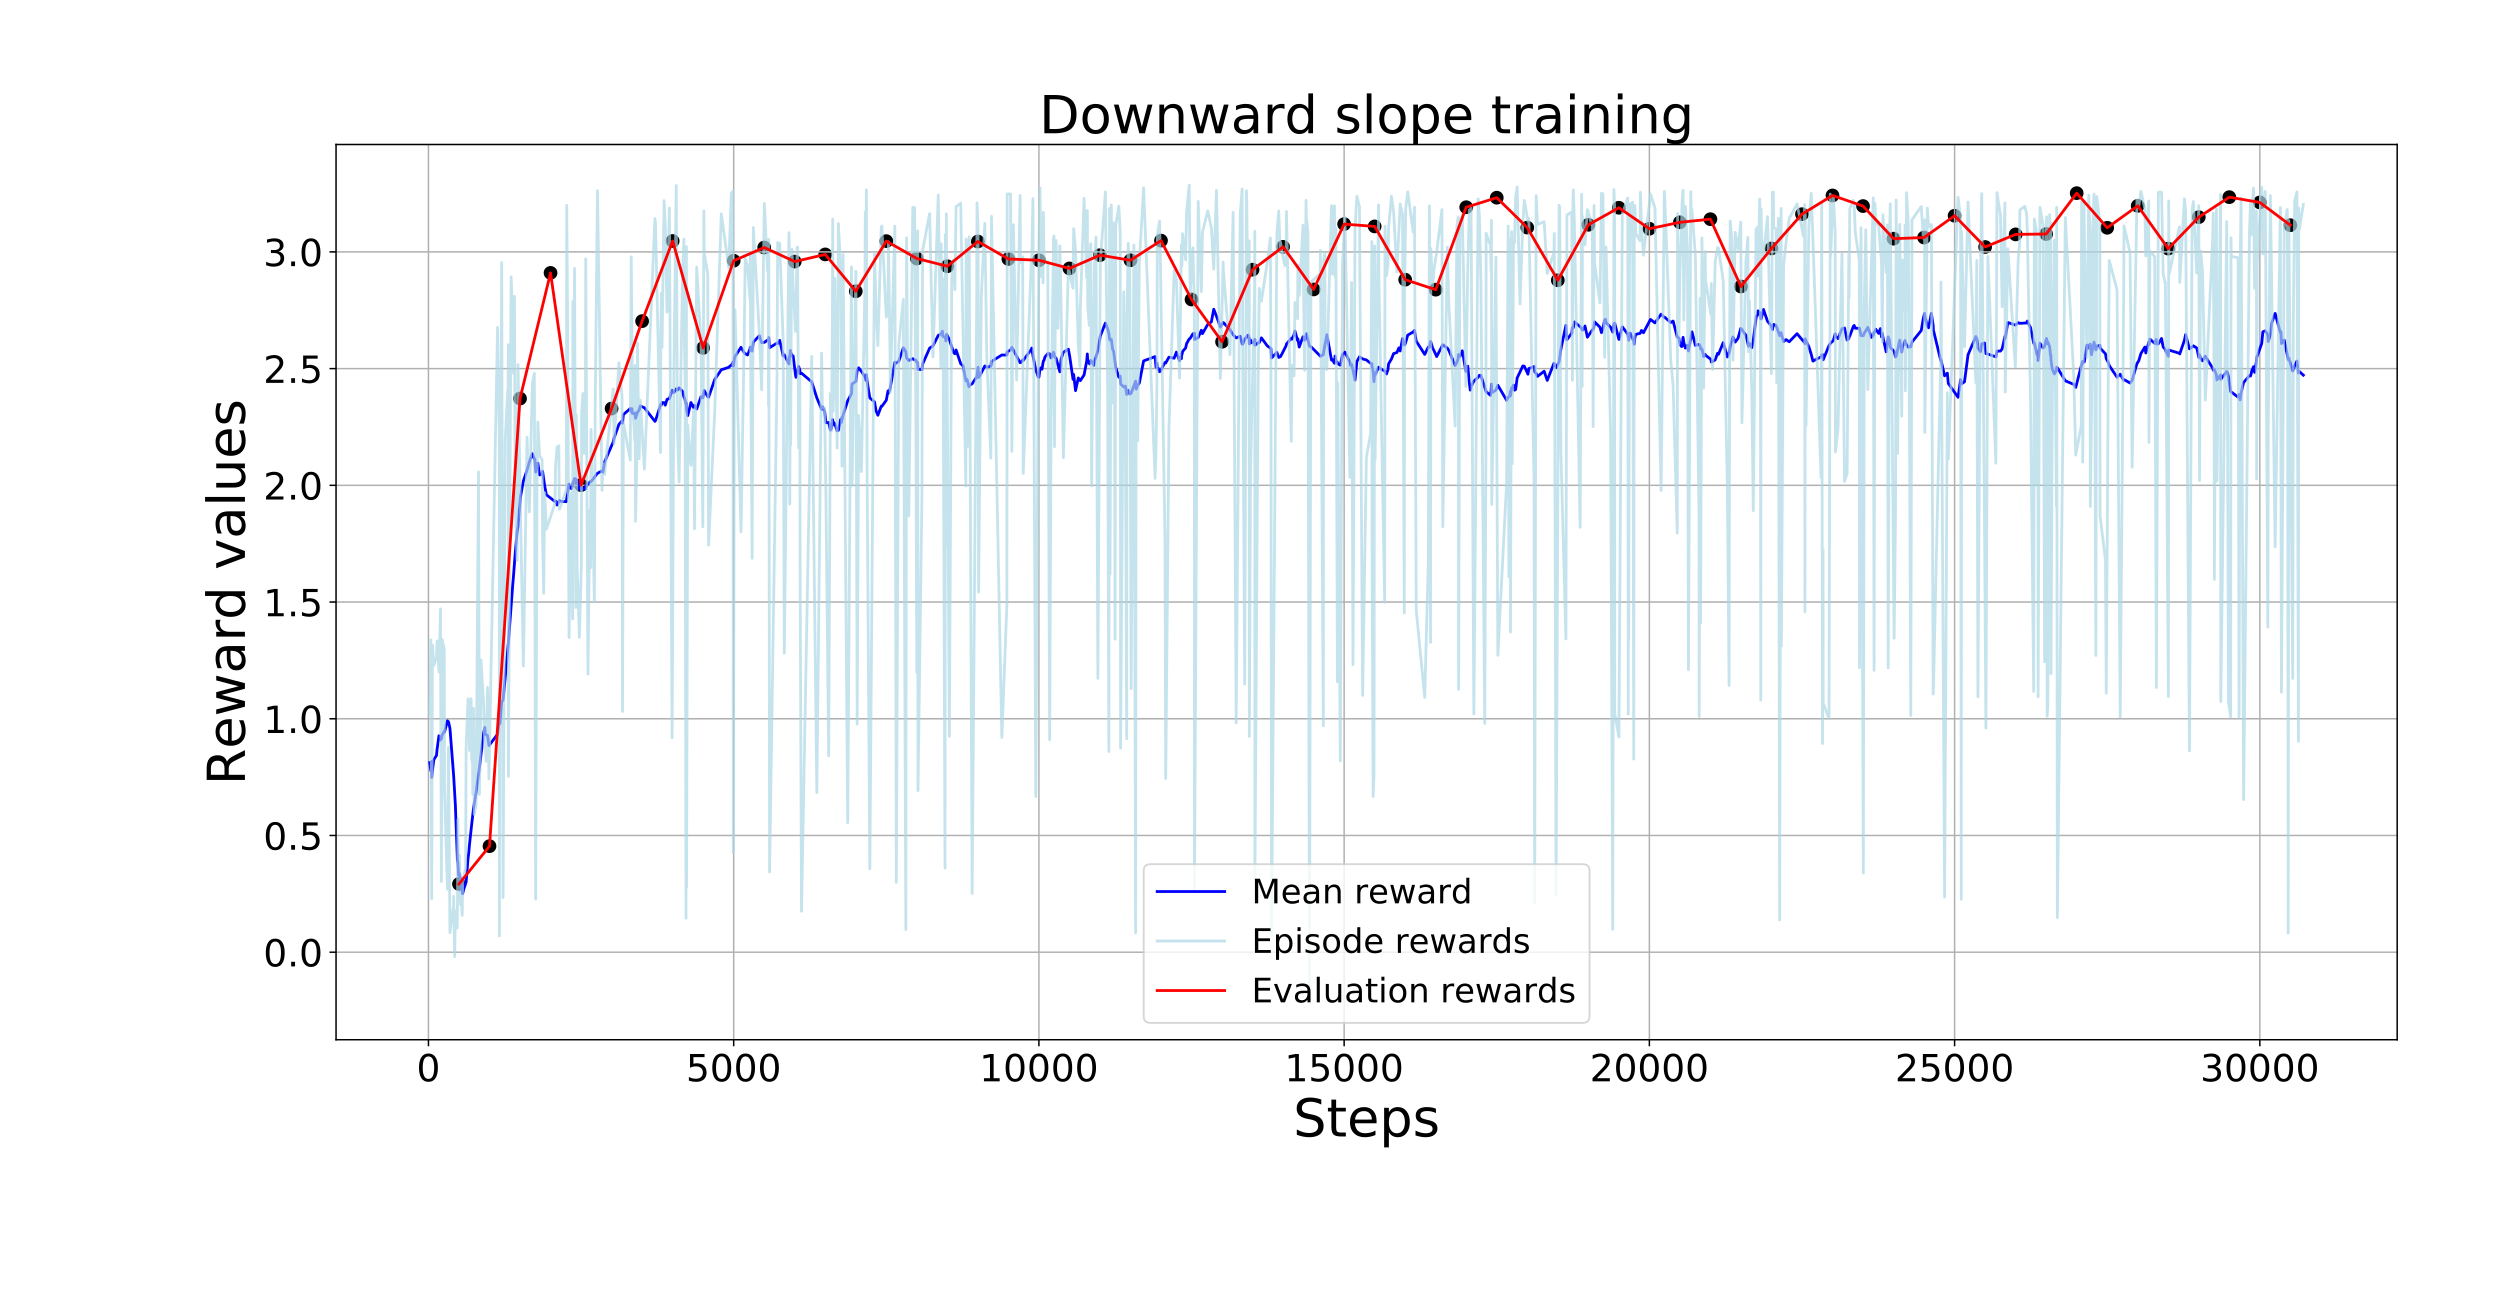 <?xml version="1.0" encoding="utf-8" standalone="no"?>
<!DOCTYPE svg PUBLIC "-//W3C//DTD SVG 1.1//EN"
  "http://www.w3.org/Graphics/SVG/1.1/DTD/svg11.dtd">
<!-- Created with matplotlib (https://matplotlib.org/) -->
<svg height="694.08pt" version="1.1" viewBox="0 0 1334.16 694.08" width="1334.16pt" xmlns="http://www.w3.org/2000/svg" xmlns:xlink="http://www.w3.org/1999/xlink">
 <defs>
  <style type="text/css">
*{stroke-linecap:butt;stroke-linejoin:round;}
  </style>
 </defs>
 <g id="figure_1">
  <g id="patch_1">
   <path d="M 0 694.08 
L 1334.16 694.08 
L 1334.16 0 
L 0 0 
z
" style="fill:#ffffff;"/>
  </g>
  <g id="axes_1">
   <g id="patch_2">
    <path d="M 179.336 554.862 
L 1279.288 554.862 
L 1279.288 77.12 
L 179.336 77.12 
z
" style="fill:#ffffff;"/>
   </g>
   <g id="PathCollection_1">
    <defs>
     <path d="M 0 3.162 
C 0.839 3.162 1.643 2.829 2.236 2.236 
C 2.829 1.643 3.162 0.839 3.162 0 
C 3.162 -0.839 2.829 -1.643 2.236 -2.236 
C 1.643 -2.829 0.839 -3.162 0 -3.162 
C -0.839 -3.162 -1.643 -2.829 -2.236 -2.236 
C -2.829 -1.643 -3.162 -0.839 -3.162 0 
C -3.162 0.839 -2.829 1.643 -2.236 2.236 
C -1.643 2.829 -0.839 3.162 0 3.162 
z
" id="m76b20f90c8" style="stroke:#000000;"/>
    </defs>
    <g clip-path="url(#p107efce6d9)">
     <use style="stroke:#000000;" x="244.938" xlink:href="#m76b20f90c8" y="471.755"/>
     <use style="stroke:#000000;" x="261.227" xlink:href="#m76b20f90c8" y="451.56"/>
     <use style="stroke:#000000;" x="277.516" xlink:href="#m76b20f90c8" y="212.692"/>
     <use style="stroke:#000000;" x="293.805" xlink:href="#m76b20f90c8" y="145.633"/>
     <use style="stroke:#000000;" x="310.094" xlink:href="#m76b20f90c8" y="258.88"/>
     <use style="stroke:#000000;" x="326.383" xlink:href="#m76b20f90c8" y="218.014"/>
     <use style="stroke:#000000;" x="342.672" xlink:href="#m76b20f90c8" y="171.376"/>
     <use style="stroke:#000000;" x="358.961" xlink:href="#m76b20f90c8" y="128.604"/>
     <use style="stroke:#000000;" x="375.25" xlink:href="#m76b20f90c8" y="185.647"/>
     <use style="stroke:#000000;" x="391.539" xlink:href="#m76b20f90c8" y="139.141"/>
     <use style="stroke:#000000;" x="407.828" xlink:href="#m76b20f90c8" y="132.092"/>
     <use style="stroke:#000000;" x="424.117" xlink:href="#m76b20f90c8" y="139.595"/>
     <use style="stroke:#000000;" x="440.406" xlink:href="#m76b20f90c8" y="135.767"/>
     <use style="stroke:#000000;" x="456.695" xlink:href="#m76b20f90c8" y="155.455"/>
     <use style="stroke:#000000;" x="472.984" xlink:href="#m76b20f90c8" y="128.669"/>
     <use style="stroke:#000000;" x="489.273" xlink:href="#m76b20f90c8" y="137.961"/>
     <use style="stroke:#000000;" x="505.562" xlink:href="#m76b20f90c8" y="142.074"/>
     <use style="stroke:#000000;" x="521.851" xlink:href="#m76b20f90c8" y="128.876"/>
     <use style="stroke:#000000;" x="538.14" xlink:href="#m76b20f90c8" y="138.2"/>
     <use style="stroke:#000000;" x="554.429" xlink:href="#m76b20f90c8" y="138.89"/>
     <use style="stroke:#000000;" x="570.718" xlink:href="#m76b20f90c8" y="143.249"/>
     <use style="stroke:#000000;" x="587.007" xlink:href="#m76b20f90c8" y="136.161"/>
     <use style="stroke:#000000;" x="603.296" xlink:href="#m76b20f90c8" y="138.902"/>
     <use style="stroke:#000000;" x="619.585" xlink:href="#m76b20f90c8" y="128.404"/>
     <use style="stroke:#000000;" x="635.874" xlink:href="#m76b20f90c8" y="159.837"/>
     <use style="stroke:#000000;" x="652.163" xlink:href="#m76b20f90c8" y="182.392"/>
     <use style="stroke:#000000;" x="668.452" xlink:href="#m76b20f90c8" y="143.919"/>
     <use style="stroke:#000000;" x="684.741" xlink:href="#m76b20f90c8" y="131.724"/>
     <use style="stroke:#000000;" x="701.03" xlink:href="#m76b20f90c8" y="154.462"/>
     <use style="stroke:#000000;" x="717.319" xlink:href="#m76b20f90c8" y="119.601"/>
     <use style="stroke:#000000;" x="733.608" xlink:href="#m76b20f90c8" y="120.829"/>
     <use style="stroke:#000000;" x="749.897" xlink:href="#m76b20f90c8" y="149.258"/>
     <use style="stroke:#000000;" x="766.186" xlink:href="#m76b20f90c8" y="154.581"/>
     <use style="stroke:#000000;" x="782.475" xlink:href="#m76b20f90c8" y="110.591"/>
     <use style="stroke:#000000;" x="798.764" xlink:href="#m76b20f90c8" y="105.503"/>
     <use style="stroke:#000000;" x="815.053" xlink:href="#m76b20f90c8" y="121.456"/>
     <use style="stroke:#000000;" x="831.342" xlink:href="#m76b20f90c8" y="149.564"/>
     <use style="stroke:#000000;" x="847.631" xlink:href="#m76b20f90c8" y="119.969"/>
     <use style="stroke:#000000;" x="863.92" xlink:href="#m76b20f90c8" y="110.869"/>
     <use style="stroke:#000000;" x="880.209" xlink:href="#m76b20f90c8" y="122.069"/>
     <use style="stroke:#000000;" x="896.498" xlink:href="#m76b20f90c8" y="118.633"/>
     <use style="stroke:#000000;" x="912.787" xlink:href="#m76b20f90c8" y="116.968"/>
     <use style="stroke:#000000;" x="929.076" xlink:href="#m76b20f90c8" y="152.897"/>
     <use style="stroke:#000000;" x="945.365" xlink:href="#m76b20f90c8" y="132.594"/>
     <use style="stroke:#000000;" x="961.654" xlink:href="#m76b20f90c8" y="114.298"/>
     <use style="stroke:#000000;" x="977.943" xlink:href="#m76b20f90c8" y="104.303"/>
     <use style="stroke:#000000;" x="994.232" xlink:href="#m76b20f90c8" y="109.97"/>
     <use style="stroke:#000000;" x="1010.521" xlink:href="#m76b20f90c8" y="127.373"/>
     <use style="stroke:#000000;" x="1026.81" xlink:href="#m76b20f90c8" y="126.765"/>
     <use style="stroke:#000000;" x="1043.099" xlink:href="#m76b20f90c8" y="115.128"/>
     <use style="stroke:#000000;" x="1059.388" xlink:href="#m76b20f90c8" y="131.81"/>
     <use style="stroke:#000000;" x="1075.677" xlink:href="#m76b20f90c8" y="125.08"/>
     <use style="stroke:#000000;" x="1091.966" xlink:href="#m76b20f90c8" y="124.892"/>
     <use style="stroke:#000000;" x="1108.255" xlink:href="#m76b20f90c8" y="103.077"/>
     <use style="stroke:#000000;" x="1124.544" xlink:href="#m76b20f90c8" y="121.554"/>
     <use style="stroke:#000000;" x="1140.833" xlink:href="#m76b20f90c8" y="109.846"/>
     <use style="stroke:#000000;" x="1157.122" xlink:href="#m76b20f90c8" y="132.69"/>
     <use style="stroke:#000000;" x="1173.411" xlink:href="#m76b20f90c8" y="115.887"/>
     <use style="stroke:#000000;" x="1189.7" xlink:href="#m76b20f90c8" y="105.21"/>
     <use style="stroke:#000000;" x="1205.989" xlink:href="#m76b20f90c8" y="108.039"/>
     <use style="stroke:#000000;" x="1222.278" xlink:href="#m76b20f90c8" y="120.194"/>
    </g>
   </g>
   <g id="matplotlib.axis_1">
    <g id="xtick_1">
     <g id="line2d_1">
      <path clip-path="url(#p107efce6d9)" d="M 228.649 554.862 
L 228.649 77.12 
" style="fill:none;stroke:#b0b0b0;stroke-linecap:square;stroke-width:0.8;"/>
     </g>
     <g id="line2d_2">
      <defs>
       <path d="M 0 0 
L 0 3.5 
" id="mcacab6d920" style="stroke:#000000;stroke-width:0.8;"/>
      </defs>
      <g>
       <use style="stroke:#000000;stroke-width:0.8;" x="228.649" xlink:href="#mcacab6d920" y="554.862"/>
      </g>
     </g>
     <g id="text_1">
      <!-- 0 -->
      <defs>
       <path d="M 31.781 66.406 
Q 24.172 66.406 20.328 58.906 
Q 16.5 51.422 16.5 36.375 
Q 16.5 21.391 20.328 13.891 
Q 24.172 6.391 31.781 6.391 
Q 39.453 6.391 43.281 13.891 
Q 47.125 21.391 47.125 36.375 
Q 47.125 51.422 43.281 58.906 
Q 39.453 66.406 31.781 66.406 
z
M 31.781 74.219 
Q 44.047 74.219 50.516 64.516 
Q 56.984 54.828 56.984 36.375 
Q 56.984 17.969 50.516 8.266 
Q 44.047 -1.422 31.781 -1.422 
Q 19.531 -1.422 13.062 8.266 
Q 6.594 17.969 6.594 36.375 
Q 6.594 54.828 13.062 64.516 
Q 19.531 74.219 31.781 74.219 
z
" id="DejaVuSans-48"/>
      </defs>
      <g transform="translate(222.287 577.059)scale(0.2 -0.2)">
       <use xlink:href="#DejaVuSans-48"/>
      </g>
     </g>
    </g>
    <g id="xtick_2">
     <g id="line2d_3">
      <path clip-path="url(#p107efce6d9)" d="M 391.539 554.862 
L 391.539 77.12 
" style="fill:none;stroke:#b0b0b0;stroke-linecap:square;stroke-width:0.8;"/>
     </g>
     <g id="line2d_4">
      <g>
       <use style="stroke:#000000;stroke-width:0.8;" x="391.539" xlink:href="#mcacab6d920" y="554.862"/>
      </g>
     </g>
     <g id="text_2">
      <!-- 5000 -->
      <defs>
       <path d="M 10.797 72.906 
L 49.516 72.906 
L 49.516 64.594 
L 19.828 64.594 
L 19.828 46.734 
Q 21.969 47.469 24.109 47.828 
Q 26.266 48.188 28.422 48.188 
Q 40.625 48.188 47.75 41.5 
Q 54.891 34.812 54.891 23.391 
Q 54.891 11.625 47.562 5.094 
Q 40.234 -1.422 26.906 -1.422 
Q 22.312 -1.422 17.547 -0.641 
Q 12.797 0.141 7.719 1.703 
L 7.719 11.625 
Q 12.109 9.234 16.797 8.062 
Q 21.484 6.891 26.703 6.891 
Q 35.156 6.891 40.078 11.328 
Q 45.016 15.766 45.016 23.391 
Q 45.016 31 40.078 35.438 
Q 35.156 39.891 26.703 39.891 
Q 22.75 39.891 18.812 39.016 
Q 14.891 38.141 10.797 36.281 
z
" id="DejaVuSans-53"/>
      </defs>
      <g transform="translate(366.089 577.059)scale(0.2 -0.2)">
       <use xlink:href="#DejaVuSans-53"/>
       <use x="63.623" xlink:href="#DejaVuSans-48"/>
       <use x="127.246" xlink:href="#DejaVuSans-48"/>
       <use x="190.869" xlink:href="#DejaVuSans-48"/>
      </g>
     </g>
    </g>
    <g id="xtick_3">
     <g id="line2d_5">
      <path clip-path="url(#p107efce6d9)" d="M 554.429 554.862 
L 554.429 77.12 
" style="fill:none;stroke:#b0b0b0;stroke-linecap:square;stroke-width:0.8;"/>
     </g>
     <g id="line2d_6">
      <g>
       <use style="stroke:#000000;stroke-width:0.8;" x="554.429" xlink:href="#mcacab6d920" y="554.862"/>
      </g>
     </g>
     <g id="text_3">
      <!-- 10000 -->
      <defs>
       <path d="M 12.406 8.297 
L 28.516 8.297 
L 28.516 63.922 
L 10.984 60.406 
L 10.984 69.391 
L 28.422 72.906 
L 38.281 72.906 
L 38.281 8.297 
L 54.391 8.297 
L 54.391 0 
L 12.406 0 
z
" id="DejaVuSans-49"/>
      </defs>
      <g transform="translate(522.617 577.059)scale(0.2 -0.2)">
       <use xlink:href="#DejaVuSans-49"/>
       <use x="63.623" xlink:href="#DejaVuSans-48"/>
       <use x="127.246" xlink:href="#DejaVuSans-48"/>
       <use x="190.869" xlink:href="#DejaVuSans-48"/>
       <use x="254.492" xlink:href="#DejaVuSans-48"/>
      </g>
     </g>
    </g>
    <g id="xtick_4">
     <g id="line2d_7">
      <path clip-path="url(#p107efce6d9)" d="M 717.319 554.862 
L 717.319 77.12 
" style="fill:none;stroke:#b0b0b0;stroke-linecap:square;stroke-width:0.8;"/>
     </g>
     <g id="line2d_8">
      <g>
       <use style="stroke:#000000;stroke-width:0.8;" x="717.319" xlink:href="#mcacab6d920" y="554.862"/>
      </g>
     </g>
     <g id="text_4">
      <!-- 15000 -->
      <g transform="translate(685.507 577.059)scale(0.2 -0.2)">
       <use xlink:href="#DejaVuSans-49"/>
       <use x="63.623" xlink:href="#DejaVuSans-53"/>
       <use x="127.246" xlink:href="#DejaVuSans-48"/>
       <use x="190.869" xlink:href="#DejaVuSans-48"/>
       <use x="254.492" xlink:href="#DejaVuSans-48"/>
      </g>
     </g>
    </g>
    <g id="xtick_5">
     <g id="line2d_9">
      <path clip-path="url(#p107efce6d9)" d="M 880.209 554.862 
L 880.209 77.12 
" style="fill:none;stroke:#b0b0b0;stroke-linecap:square;stroke-width:0.8;"/>
     </g>
     <g id="line2d_10">
      <g>
       <use style="stroke:#000000;stroke-width:0.8;" x="880.209" xlink:href="#mcacab6d920" y="554.862"/>
      </g>
     </g>
     <g id="text_5">
      <!-- 20000 -->
      <defs>
       <path d="M 19.188 8.297 
L 53.609 8.297 
L 53.609 0 
L 7.328 0 
L 7.328 8.297 
Q 12.938 14.109 22.625 23.891 
Q 32.328 33.688 34.812 36.531 
Q 39.547 41.844 41.422 45.531 
Q 43.312 49.219 43.312 52.781 
Q 43.312 58.594 39.234 62.25 
Q 35.156 65.922 28.609 65.922 
Q 23.969 65.922 18.812 64.312 
Q 13.672 62.703 7.812 59.422 
L 7.812 69.391 
Q 13.766 71.781 18.938 73 
Q 24.125 74.219 28.422 74.219 
Q 39.75 74.219 46.484 68.547 
Q 53.219 62.891 53.219 53.422 
Q 53.219 48.922 51.531 44.891 
Q 49.859 40.875 45.406 35.406 
Q 44.188 33.984 37.641 27.219 
Q 31.109 20.453 19.188 8.297 
z
" id="DejaVuSans-50"/>
      </defs>
      <g transform="translate(848.396 577.059)scale(0.2 -0.2)">
       <use xlink:href="#DejaVuSans-50"/>
       <use x="63.623" xlink:href="#DejaVuSans-48"/>
       <use x="127.246" xlink:href="#DejaVuSans-48"/>
       <use x="190.869" xlink:href="#DejaVuSans-48"/>
       <use x="254.492" xlink:href="#DejaVuSans-48"/>
      </g>
     </g>
    </g>
    <g id="xtick_6">
     <g id="line2d_11">
      <path clip-path="url(#p107efce6d9)" d="M 1043.099 554.862 
L 1043.099 77.12 
" style="fill:none;stroke:#b0b0b0;stroke-linecap:square;stroke-width:0.8;"/>
     </g>
     <g id="line2d_12">
      <g>
       <use style="stroke:#000000;stroke-width:0.8;" x="1043.099" xlink:href="#mcacab6d920" y="554.862"/>
      </g>
     </g>
     <g id="text_6">
      <!-- 25000 -->
      <g transform="translate(1011.286 577.059)scale(0.2 -0.2)">
       <use xlink:href="#DejaVuSans-50"/>
       <use x="63.623" xlink:href="#DejaVuSans-53"/>
       <use x="127.246" xlink:href="#DejaVuSans-48"/>
       <use x="190.869" xlink:href="#DejaVuSans-48"/>
       <use x="254.492" xlink:href="#DejaVuSans-48"/>
      </g>
     </g>
    </g>
    <g id="xtick_7">
     <g id="line2d_13">
      <path clip-path="url(#p107efce6d9)" d="M 1205.989 554.862 
L 1205.989 77.12 
" style="fill:none;stroke:#b0b0b0;stroke-linecap:square;stroke-width:0.8;"/>
     </g>
     <g id="line2d_14">
      <g>
       <use style="stroke:#000000;stroke-width:0.8;" x="1205.989" xlink:href="#mcacab6d920" y="554.862"/>
      </g>
     </g>
     <g id="text_7">
      <!-- 30000 -->
      <defs>
       <path d="M 40.578 39.312 
Q 47.656 37.797 51.625 33 
Q 55.609 28.219 55.609 21.188 
Q 55.609 10.406 48.188 4.484 
Q 40.766 -1.422 27.094 -1.422 
Q 22.516 -1.422 17.656 -0.516 
Q 12.797 0.391 7.625 2.203 
L 7.625 11.719 
Q 11.719 9.328 16.594 8.109 
Q 21.484 6.891 26.812 6.891 
Q 36.078 6.891 40.938 10.547 
Q 45.797 14.203 45.797 21.188 
Q 45.797 27.641 41.281 31.266 
Q 36.766 34.906 28.719 34.906 
L 20.219 34.906 
L 20.219 43.016 
L 29.109 43.016 
Q 36.375 43.016 40.234 45.922 
Q 44.094 48.828 44.094 54.297 
Q 44.094 59.906 40.109 62.906 
Q 36.141 65.922 28.719 65.922 
Q 24.656 65.922 20.016 65.031 
Q 15.375 64.156 9.812 62.312 
L 9.812 71.094 
Q 15.438 72.656 20.344 73.438 
Q 25.25 74.219 29.594 74.219 
Q 40.828 74.219 47.359 69.109 
Q 53.906 64.016 53.906 55.328 
Q 53.906 49.266 50.438 45.094 
Q 46.969 40.922 40.578 39.312 
z
" id="DejaVuSans-51"/>
      </defs>
      <g transform="translate(1174.176 577.059)scale(0.2 -0.2)">
       <use xlink:href="#DejaVuSans-51"/>
       <use x="63.623" xlink:href="#DejaVuSans-48"/>
       <use x="127.246" xlink:href="#DejaVuSans-48"/>
       <use x="190.869" xlink:href="#DejaVuSans-48"/>
       <use x="254.492" xlink:href="#DejaVuSans-48"/>
      </g>
     </g>
    </g>
    <g id="text_8">
     <!-- Steps -->
     <defs>
      <path d="M 53.516 70.516 
L 53.516 60.891 
Q 47.906 63.578 42.922 64.891 
Q 37.938 66.219 33.297 66.219 
Q 25.25 66.219 20.875 63.094 
Q 16.5 59.969 16.5 54.203 
Q 16.5 49.359 19.406 46.891 
Q 22.312 44.438 30.422 42.922 
L 36.375 41.703 
Q 47.406 39.594 52.656 34.297 
Q 57.906 29 57.906 20.125 
Q 57.906 9.516 50.797 4.047 
Q 43.703 -1.422 29.984 -1.422 
Q 24.812 -1.422 18.969 -0.25 
Q 13.141 0.922 6.891 3.219 
L 6.891 13.375 
Q 12.891 10.016 18.656 8.297 
Q 24.422 6.594 29.984 6.594 
Q 38.422 6.594 43.016 9.906 
Q 47.609 13.234 47.609 19.391 
Q 47.609 24.75 44.312 27.781 
Q 41.016 30.812 33.5 32.328 
L 27.484 33.5 
Q 16.453 35.688 11.516 40.375 
Q 6.594 45.062 6.594 53.422 
Q 6.594 63.094 13.406 68.656 
Q 20.219 74.219 32.172 74.219 
Q 37.312 74.219 42.625 73.281 
Q 47.953 72.359 53.516 70.516 
z
" id="DejaVuSans-83"/>
      <path d="M 18.312 70.219 
L 18.312 54.688 
L 36.812 54.688 
L 36.812 47.703 
L 18.312 47.703 
L 18.312 18.016 
Q 18.312 11.328 20.141 9.422 
Q 21.969 7.516 27.594 7.516 
L 36.812 7.516 
L 36.812 0 
L 27.594 0 
Q 17.188 0 13.234 3.875 
Q 9.281 7.766 9.281 18.016 
L 9.281 47.703 
L 2.688 47.703 
L 2.688 54.688 
L 9.281 54.688 
L 9.281 70.219 
z
" id="DejaVuSans-116"/>
      <path d="M 56.203 29.594 
L 56.203 25.203 
L 14.891 25.203 
Q 15.484 15.922 20.484 11.062 
Q 25.484 6.203 34.422 6.203 
Q 39.594 6.203 44.453 7.469 
Q 49.312 8.734 54.109 11.281 
L 54.109 2.781 
Q 49.266 0.734 44.188 -0.344 
Q 39.109 -1.422 33.891 -1.422 
Q 20.797 -1.422 13.156 6.188 
Q 5.516 13.812 5.516 26.812 
Q 5.516 40.234 12.766 48.109 
Q 20.016 56 32.328 56 
Q 43.359 56 49.781 48.891 
Q 56.203 41.797 56.203 29.594 
z
M 47.219 32.234 
Q 47.125 39.594 43.094 43.984 
Q 39.062 48.391 32.422 48.391 
Q 24.906 48.391 20.391 44.141 
Q 15.875 39.891 15.188 32.172 
z
" id="DejaVuSans-101"/>
      <path d="M 18.109 8.203 
L 18.109 -20.797 
L 9.078 -20.797 
L 9.078 54.688 
L 18.109 54.688 
L 18.109 46.391 
Q 20.953 51.266 25.266 53.625 
Q 29.594 56 35.594 56 
Q 45.562 56 51.781 48.094 
Q 58.016 40.188 58.016 27.297 
Q 58.016 14.406 51.781 6.484 
Q 45.562 -1.422 35.594 -1.422 
Q 29.594 -1.422 25.266 0.953 
Q 20.953 3.328 18.109 8.203 
z
M 48.688 27.297 
Q 48.688 37.203 44.609 42.844 
Q 40.531 48.484 33.406 48.484 
Q 26.266 48.484 22.188 42.844 
Q 18.109 37.203 18.109 27.297 
Q 18.109 17.391 22.188 11.75 
Q 26.266 6.109 33.406 6.109 
Q 40.531 6.109 44.609 11.75 
Q 48.688 17.391 48.688 27.297 
z
" id="DejaVuSans-112"/>
      <path d="M 44.281 53.078 
L 44.281 44.578 
Q 40.484 46.531 36.375 47.5 
Q 32.281 48.484 27.875 48.484 
Q 21.188 48.484 17.844 46.438 
Q 14.5 44.391 14.5 40.281 
Q 14.5 37.156 16.891 35.375 
Q 19.281 33.594 26.516 31.984 
L 29.594 31.297 
Q 39.156 29.25 43.188 25.516 
Q 47.219 21.781 47.219 15.094 
Q 47.219 7.469 41.188 3.016 
Q 35.156 -1.422 24.609 -1.422 
Q 20.219 -1.422 15.453 -0.562 
Q 10.688 0.297 5.422 2 
L 5.422 11.281 
Q 10.406 8.688 15.234 7.391 
Q 20.062 6.109 24.812 6.109 
Q 31.156 6.109 34.562 8.281 
Q 37.984 10.453 37.984 14.406 
Q 37.984 18.062 35.516 20.016 
Q 33.062 21.969 24.703 23.781 
L 21.578 24.516 
Q 13.234 26.266 9.516 29.906 
Q 5.812 33.547 5.812 39.891 
Q 5.812 47.609 11.281 51.797 
Q 16.75 56 26.812 56 
Q 31.781 56 36.172 55.266 
Q 40.578 54.547 44.281 53.078 
z
" id="DejaVuSans-115"/>
     </defs>
     <g transform="translate(690.14 606.494)scale(0.28 -0.28)">
      <use xlink:href="#DejaVuSans-83"/>
      <use x="63.477" xlink:href="#DejaVuSans-116"/>
      <use x="102.686" xlink:href="#DejaVuSans-101"/>
      <use x="164.209" xlink:href="#DejaVuSans-112"/>
      <use x="227.686" xlink:href="#DejaVuSans-115"/>
     </g>
    </g>
   </g>
   <g id="matplotlib.axis_2">
    <g id="ytick_1">
     <g id="line2d_15">
      <path clip-path="url(#p107efce6d9)" d="M 179.336 508.151 
L 1279.288 508.151 
" style="fill:none;stroke:#b0b0b0;stroke-linecap:square;stroke-width:0.8;"/>
     </g>
     <g id="line2d_16">
      <defs>
       <path d="M 0 0 
L -3.5 0 
" id="m09c1ec0c77" style="stroke:#000000;stroke-width:0.8;"/>
      </defs>
      <g>
       <use style="stroke:#000000;stroke-width:0.8;" x="179.336" xlink:href="#m09c1ec0c77" y="508.151"/>
      </g>
     </g>
     <g id="text_9">
      <!-- 0.0 -->
      <defs>
       <path d="M 10.688 12.406 
L 21 12.406 
L 21 0 
L 10.688 0 
z
" id="DejaVuSans-46"/>
      </defs>
      <g transform="translate(140.529 515.749)scale(0.2 -0.2)">
       <use xlink:href="#DejaVuSans-48"/>
       <use x="63.623" xlink:href="#DejaVuSans-46"/>
       <use x="95.41" xlink:href="#DejaVuSans-48"/>
      </g>
     </g>
    </g>
    <g id="ytick_2">
     <g id="line2d_17">
      <path clip-path="url(#p107efce6d9)" d="M 179.336 445.863 
L 1279.288 445.863 
" style="fill:none;stroke:#b0b0b0;stroke-linecap:square;stroke-width:0.8;"/>
     </g>
     <g id="line2d_18">
      <g>
       <use style="stroke:#000000;stroke-width:0.8;" x="179.336" xlink:href="#m09c1ec0c77" y="445.863"/>
      </g>
     </g>
     <g id="text_10">
      <!-- 0.5 -->
      <g transform="translate(140.529 453.462)scale(0.2 -0.2)">
       <use xlink:href="#DejaVuSans-48"/>
       <use x="63.623" xlink:href="#DejaVuSans-46"/>
       <use x="95.41" xlink:href="#DejaVuSans-53"/>
      </g>
     </g>
    </g>
    <g id="ytick_3">
     <g id="line2d_19">
      <path clip-path="url(#p107efce6d9)" d="M 179.336 383.576 
L 1279.288 383.576 
" style="fill:none;stroke:#b0b0b0;stroke-linecap:square;stroke-width:0.8;"/>
     </g>
     <g id="line2d_20">
      <g>
       <use style="stroke:#000000;stroke-width:0.8;" x="179.336" xlink:href="#m09c1ec0c77" y="383.576"/>
      </g>
     </g>
     <g id="text_11">
      <!-- 1.0 -->
      <g transform="translate(140.529 391.174)scale(0.2 -0.2)">
       <use xlink:href="#DejaVuSans-49"/>
       <use x="63.623" xlink:href="#DejaVuSans-46"/>
       <use x="95.41" xlink:href="#DejaVuSans-48"/>
      </g>
     </g>
    </g>
    <g id="ytick_4">
     <g id="line2d_21">
      <path clip-path="url(#p107efce6d9)" d="M 179.336 321.288 
L 1279.288 321.288 
" style="fill:none;stroke:#b0b0b0;stroke-linecap:square;stroke-width:0.8;"/>
     </g>
     <g id="line2d_22">
      <g>
       <use style="stroke:#000000;stroke-width:0.8;" x="179.336" xlink:href="#m09c1ec0c77" y="321.288"/>
      </g>
     </g>
     <g id="text_12">
      <!-- 1.5 -->
      <g transform="translate(140.529 328.887)scale(0.2 -0.2)">
       <use xlink:href="#DejaVuSans-49"/>
       <use x="63.623" xlink:href="#DejaVuSans-46"/>
       <use x="95.41" xlink:href="#DejaVuSans-53"/>
      </g>
     </g>
    </g>
    <g id="ytick_5">
     <g id="line2d_23">
      <path clip-path="url(#p107efce6d9)" d="M 179.336 259.001 
L 1279.288 259.001 
" style="fill:none;stroke:#b0b0b0;stroke-linecap:square;stroke-width:0.8;"/>
     </g>
     <g id="line2d_24">
      <g>
       <use style="stroke:#000000;stroke-width:0.8;" x="179.336" xlink:href="#m09c1ec0c77" y="259.001"/>
      </g>
     </g>
     <g id="text_13">
      <!-- 2.0 -->
      <g transform="translate(140.529 266.599)scale(0.2 -0.2)">
       <use xlink:href="#DejaVuSans-50"/>
       <use x="63.623" xlink:href="#DejaVuSans-46"/>
       <use x="95.41" xlink:href="#DejaVuSans-48"/>
      </g>
     </g>
    </g>
    <g id="ytick_6">
     <g id="line2d_25">
      <path clip-path="url(#p107efce6d9)" d="M 179.336 196.713 
L 1279.288 196.713 
" style="fill:none;stroke:#b0b0b0;stroke-linecap:square;stroke-width:0.8;"/>
     </g>
     <g id="line2d_26">
      <g>
       <use style="stroke:#000000;stroke-width:0.8;" x="179.336" xlink:href="#m09c1ec0c77" y="196.713"/>
      </g>
     </g>
     <g id="text_14">
      <!-- 2.5 -->
      <g transform="translate(140.529 204.312)scale(0.2 -0.2)">
       <use xlink:href="#DejaVuSans-50"/>
       <use x="63.623" xlink:href="#DejaVuSans-46"/>
       <use x="95.41" xlink:href="#DejaVuSans-53"/>
      </g>
     </g>
    </g>
    <g id="ytick_7">
     <g id="line2d_27">
      <path clip-path="url(#p107efce6d9)" d="M 179.336 134.426 
L 1279.288 134.426 
" style="fill:none;stroke:#b0b0b0;stroke-linecap:square;stroke-width:0.8;"/>
     </g>
     <g id="line2d_28">
      <g>
       <use style="stroke:#000000;stroke-width:0.8;" x="179.336" xlink:href="#m09c1ec0c77" y="134.426"/>
      </g>
     </g>
     <g id="text_15">
      <!-- 3.0 -->
      <g transform="translate(140.529 142.024)scale(0.2 -0.2)">
       <use xlink:href="#DejaVuSans-51"/>
       <use x="63.623" xlink:href="#DejaVuSans-46"/>
       <use x="95.41" xlink:href="#DejaVuSans-48"/>
      </g>
     </g>
    </g>
    <g id="text_16">
     <!-- Reward values -->
     <defs>
      <path d="M 44.391 34.188 
Q 47.562 33.109 50.562 29.594 
Q 53.562 26.078 56.594 19.922 
L 66.609 0 
L 56 0 
L 46.688 18.703 
Q 43.062 26.031 39.672 28.422 
Q 36.281 30.812 30.422 30.812 
L 19.672 30.812 
L 19.672 0 
L 9.812 0 
L 9.812 72.906 
L 32.078 72.906 
Q 44.578 72.906 50.734 67.672 
Q 56.891 62.453 56.891 51.906 
Q 56.891 45.016 53.688 40.469 
Q 50.484 35.938 44.391 34.188 
z
M 19.672 64.797 
L 19.672 38.922 
L 32.078 38.922 
Q 39.203 38.922 42.844 42.219 
Q 46.484 45.516 46.484 51.906 
Q 46.484 58.297 42.844 61.547 
Q 39.203 64.797 32.078 64.797 
z
" id="DejaVuSans-82"/>
      <path d="M 4.203 54.688 
L 13.188 54.688 
L 24.422 12.016 
L 35.594 54.688 
L 46.188 54.688 
L 57.422 12.016 
L 68.609 54.688 
L 77.594 54.688 
L 63.281 0 
L 52.688 0 
L 40.922 44.828 
L 29.109 0 
L 18.5 0 
z
" id="DejaVuSans-119"/>
      <path d="M 34.281 27.484 
Q 23.391 27.484 19.188 25 
Q 14.984 22.516 14.984 16.5 
Q 14.984 11.719 18.141 8.906 
Q 21.297 6.109 26.703 6.109 
Q 34.188 6.109 38.703 11.406 
Q 43.219 16.703 43.219 25.484 
L 43.219 27.484 
z
M 52.203 31.203 
L 52.203 0 
L 43.219 0 
L 43.219 8.297 
Q 40.141 3.328 35.547 0.953 
Q 30.953 -1.422 24.312 -1.422 
Q 15.922 -1.422 10.953 3.297 
Q 6 8.016 6 15.922 
Q 6 25.141 12.172 29.828 
Q 18.359 34.516 30.609 34.516 
L 43.219 34.516 
L 43.219 35.406 
Q 43.219 41.609 39.141 45 
Q 35.062 48.391 27.688 48.391 
Q 23 48.391 18.547 47.266 
Q 14.109 46.141 10.016 43.891 
L 10.016 52.203 
Q 14.938 54.109 19.578 55.047 
Q 24.219 56 28.609 56 
Q 40.484 56 46.344 49.844 
Q 52.203 43.703 52.203 31.203 
z
" id="DejaVuSans-97"/>
      <path d="M 41.109 46.297 
Q 39.594 47.172 37.812 47.578 
Q 36.031 48 33.891 48 
Q 26.266 48 22.188 43.047 
Q 18.109 38.094 18.109 28.812 
L 18.109 0 
L 9.078 0 
L 9.078 54.688 
L 18.109 54.688 
L 18.109 46.188 
Q 20.953 51.172 25.484 53.578 
Q 30.031 56 36.531 56 
Q 37.453 56 38.578 55.875 
Q 39.703 55.766 41.062 55.516 
z
" id="DejaVuSans-114"/>
      <path d="M 45.406 46.391 
L 45.406 75.984 
L 54.391 75.984 
L 54.391 0 
L 45.406 0 
L 45.406 8.203 
Q 42.578 3.328 38.25 0.953 
Q 33.938 -1.422 27.875 -1.422 
Q 17.969 -1.422 11.734 6.484 
Q 5.516 14.406 5.516 27.297 
Q 5.516 40.188 11.734 48.094 
Q 17.969 56 27.875 56 
Q 33.938 56 38.25 53.625 
Q 42.578 51.266 45.406 46.391 
z
M 14.797 27.297 
Q 14.797 17.391 18.875 11.75 
Q 22.953 6.109 30.078 6.109 
Q 37.203 6.109 41.297 11.75 
Q 45.406 17.391 45.406 27.297 
Q 45.406 37.203 41.297 42.844 
Q 37.203 48.484 30.078 48.484 
Q 22.953 48.484 18.875 42.844 
Q 14.797 37.203 14.797 27.297 
z
" id="DejaVuSans-100"/>
      <path id="DejaVuSans-32"/>
      <path d="M 2.984 54.688 
L 12.5 54.688 
L 29.594 8.797 
L 46.688 54.688 
L 56.203 54.688 
L 35.688 0 
L 23.484 0 
z
" id="DejaVuSans-118"/>
      <path d="M 9.422 75.984 
L 18.406 75.984 
L 18.406 0 
L 9.422 0 
z
" id="DejaVuSans-108"/>
      <path d="M 8.5 21.578 
L 8.5 54.688 
L 17.484 54.688 
L 17.484 21.922 
Q 17.484 14.156 20.5 10.266 
Q 23.531 6.391 29.594 6.391 
Q 36.859 6.391 41.078 11.031 
Q 45.312 15.672 45.312 23.688 
L 45.312 54.688 
L 54.297 54.688 
L 54.297 0 
L 45.312 0 
L 45.312 8.406 
Q 42.047 3.422 37.719 1 
Q 33.406 -1.422 27.688 -1.422 
Q 18.266 -1.422 13.375 4.438 
Q 8.5 10.297 8.5 21.578 
z
M 31.109 56 
z
" id="DejaVuSans-117"/>
     </defs>
     <g transform="translate(130.706 418.979)rotate(-90)scale(0.28 -0.28)">
      <use xlink:href="#DejaVuSans-82"/>
      <use x="69.42" xlink:href="#DejaVuSans-101"/>
      <use x="130.943" xlink:href="#DejaVuSans-119"/>
      <use x="212.73" xlink:href="#DejaVuSans-97"/>
      <use x="274.01" xlink:href="#DejaVuSans-114"/>
      <use x="315.107" xlink:href="#DejaVuSans-100"/>
      <use x="378.584" xlink:href="#DejaVuSans-32"/>
      <use x="410.371" xlink:href="#DejaVuSans-118"/>
      <use x="469.551" xlink:href="#DejaVuSans-97"/>
      <use x="530.83" xlink:href="#DejaVuSans-108"/>
      <use x="558.613" xlink:href="#DejaVuSans-117"/>
      <use x="621.992" xlink:href="#DejaVuSans-101"/>
      <use x="683.516" xlink:href="#DejaVuSans-115"/>
     </g>
    </g>
   </g>
   <g id="line2d_29">
    <path clip-path="url(#p107efce6d9)" d="M 229.333 406.963 
L 229.92 411.325 
L 230.278 406.329 
L 230.376 414.872 
L 230.767 411.251 
L 231.516 405.398 
L 232.95 403.114 
L 233.243 399.979 
L 234.253 392.647 
L 235.1 394.965 
L 235.198 394.689 
L 235.556 394.127 
L 235.947 392.352 
L 237.087 390.282 
L 237.217 390.689 
L 238.781 384.659 
L 239.335 385.181 
L 240.117 388.646 
L 242.104 414.124 
L 243.016 429.647 
L 244.091 458.696 
L 244.417 460.705 
L 244.71 467.126 
L 245.166 466.148 
L 245.753 469.939 
L 246.111 471.189 
L 246.828 476.925 
L 246.926 476.904 
L 246.991 476.478 
L 247.545 474.349 
L 248.75 470.671 
L 249.792 457.98 
L 250.183 454.909 
L 250.542 450.762 
L 251.715 440.042 
L 252.692 431.404 
L 254.06 422.992 
L 255.819 410.003 
L 258.1 391.079 
L 258.719 388.216 
L 258.979 391.461 
L 259.403 392.123 
L 260.152 392.479 
L 260.934 397.911 
L 265.528 391.834 
L 266.472 384.291 
L 266.505 385.404 
L 266.766 386.234 
L 267.743 374.579 
L 268.46 373.58 
L 269.6 361.805 
L 271.326 342.681 
L 273.672 311.545 
L 273.965 308.26 
L 274.975 295.105 
L 275.953 283.888 
L 276.441 280.98 
L 277.744 265.225 
L 279.308 256.703 
L 281.263 250.894 
L 282.501 246.535 
L 284.097 242.146 
L 285.172 244.935 
L 285.433 244.97 
L 285.856 251.885 
L 286.573 247.4 
L 287.029 247.189 
L 287.974 253.459 
L 289.31 253.018 
L 289.57 251.541 
L 290.645 259.17 
L 291.59 264.058 
L 296.151 267.613 
L 296.509 267.37 
L 297.291 269.5 
L 298.497 267.077 
L 298.725 267.578 
L 302.276 267.686 
L 302.438 265.977 
L 303.579 258.367 
L 303.676 259.6 
L 304.914 260.787 
L 305.599 259.237 
L 305.761 257.88 
L 306.608 255.378 
L 307.293 255.624 
L 307.521 256.279 
L 307.977 256.578 
L 309.182 261.041 
L 310.257 261.081 
L 310.387 260.117 
L 311.072 261.018 
L 311.691 261.015 
L 312.407 260.811 
L 312.57 259.162 
L 313.776 258.585 
L 314.753 257.239 
L 315.405 256.973 
L 317.196 254.812 
L 317.652 254.085 
L 318.858 252.583 
L 321.269 251.267 
L 321.757 251.97 
L 322.637 246.554 
L 327.263 235.777 
L 327.686 233.795 
L 330.293 226.486 
L 331.954 224.593 
L 332.215 225.813 
L 332.671 221.262 
L 336.352 218 
L 336.873 219.592 
L 337.199 218.081 
L 337.525 220.707 
L 338.763 220.628 
L 338.926 220.395 
L 339.154 223.214 
L 340.196 219.996 
L 341.076 218.804 
L 341.695 216.648 
L 343.878 217.599 
L 349.514 224.866 
L 349.839 224.388 
L 352.641 215.736 
L 352.967 216.124 
L 353.293 214.855 
L 354.4 214.847 
L 355.052 216.225 
L 355.964 213.121 
L 357.235 212.73 
L 358.668 208.245 
L 359.613 209.543 
L 360.883 207.49 
L 361.502 208.211 
L 362.415 207.003 
L 364.239 208.883 
L 364.988 211.895 
L 365.281 212.32 
L 365.575 213.37 
L 366.096 215.744 
L 366.324 215.106 
L 366.389 218.527 
L 367.041 221.758 
L 368.735 214.822 
L 370.168 217.614 
L 370.624 216.327 
L 371.797 218.278 
L 374.11 211.661 
L 375.055 212.318 
L 375.804 208.391 
L 377.694 211.682 
L 378.15 211.982 
L 381.44 202.453 
L 384.926 197.351 
L 388.9 196.009 
L 390.301 194.713 
L 390.627 195.061 
L 391.116 193.354 
L 391.344 195.34 
L 391.93 191.373 
L 392.256 190.26 
L 395.449 185.342 
L 397.175 188.253 
L 397.696 188.755 
L 398.934 189.438 
L 400.238 186.312 
L 400.4 185.213 
L 400.563 185.513 
L 401.378 187.35 
L 402.029 182.568 
L 405.222 179.159 
L 406.46 182.868 
L 407.893 182.7 
L 409.978 181.235 
L 410.109 181.685 
L 410.272 180.103 
L 410.695 185.562 
L 414.67 183.096 
L 414.995 183.348 
L 416.103 181.649 
L 417.96 189.993 
L 418.546 189.328 
L 421.022 194.203 
L 421.348 190.044 
L 421.478 190.654 
L 421.804 187.009 
L 421.934 188.148 
L 422.391 189.02 
L 422.684 189.834 
L 423.27 189.924 
L 424.508 199.949 
L 424.801 201.361 
L 425.583 198.262 
L 426.202 195.555 
L 426.854 197.577 
L 426.984 199.514 
L 427.733 199.162 
L 433.174 203.751 
L 435.91 212.303 
L 438.452 218.418 
L 438.875 217.051 
L 440.048 219.253 
L 440.797 225.591 
L 442.231 225.461 
L 443.143 229.493 
L 443.697 228.622 
L 444.218 223.948 
L 444.381 223.967 
L 444.641 226.742 
L 445.13 225.612 
L 445.456 226.134 
L 446.759 229.927 
L 447.41 229.634 
L 448.583 223.898 
L 449.039 225.363 
L 449.333 222.661 
L 449.495 223.64 
L 449.919 221.651 
L 452.395 213.849 
L 454.382 210.177 
L 454.675 204.944 
L 456.76 203.543 
L 457.444 197.841 
L 458.194 196.286 
L 459.692 198.166 
L 461.614 201.196 
L 461.777 201.081 
L 462.071 202.936 
L 462.364 199.987 
L 462.722 203.177 
L 464.188 212.36 
L 466.697 214.443 
L 467.511 219.212 
L 468.488 221.605 
L 470.313 216.73 
L 470.606 216.867 
L 472.984 213.579 
L 473.896 208.616 
L 474.124 209.783 
L 474.939 207.842 
L 475.102 206.804 
L 477.545 193.309 
L 478.327 193.753 
L 479.63 192.833 
L 482.073 185.616 
L 483.409 187.709 
L 483.8 190.997 
L 484.973 192.414 
L 487.123 191.409 
L 488.068 192.068 
L 488.719 192.121 
L 489.273 193.412 
L 489.697 193.404 
L 489.892 197.086 
L 492.01 197.285 
L 492.336 194.36 
L 496.115 185.771 
L 497.874 184.61 
L 500.708 178.986 
L 502.109 178.216 
L 502.272 178.411 
L 502.923 176.746 
L 503.184 179.598 
L 504.324 179.819 
L 504.487 179.676 
L 504.748 181.917 
L 505.041 178.541 
L 505.204 178.387 
L 506.637 181.325 
L 508.95 188.182 
L 509.569 188.788 
L 510.221 186.767 
L 512.697 194.124 
L 513.967 195.27 
L 515.433 203.224 
L 515.596 203.278 
L 516.052 202.435 
L 516.183 202.879 
L 517.062 206.369 
L 517.225 205.804 
L 518.789 204.805 
L 521.232 201.126 
L 521.395 200.331 
L 521.949 195.99 
L 522.242 201.449 
L 523.676 199.004 
L 525.565 195.305 
L 526.64 195.975 
L 528.79 195.402 
L 529.116 192.876 
L 534.654 189.442 
L 537.326 189.515 
L 537.489 187.762 
L 539.28 186.818 
L 539.997 185.349 
L 542.538 190.111 
L 544.395 193.551 
L 544.558 193.252 
L 544.884 193.404 
L 545.763 192.17 
L 546.057 192.367 
L 550.422 186.362 
L 550.585 185.758 
L 551.236 189.737 
L 552.768 197.438 
L 554.103 201.262 
L 554.429 201.324 
L 555.016 196.879 
L 555.602 196.229 
L 556.058 197.031 
L 556.807 192.629 
L 557.133 192.364 
L 557.654 190.514 
L 559.153 188.71 
L 560.163 188.779 
L 560.88 191.039 
L 562.215 187.959 
L 562.476 188.555 
L 562.867 190.639 
L 563.551 191.019 
L 565.603 198.442 
L 566.255 191.67 
L 567.493 187.976 
L 570.164 186.333 
L 570.914 190.525 
L 572.64 202.453 
L 572.966 199.835 
L 573.976 208.458 
L 575.442 201.693 
L 576.354 202.762 
L 576.517 203.142 
L 578.537 200.093 
L 579.938 192.688 
L 580.263 188.892 
L 580.492 192.505 
L 581.469 194.23 
L 582.12 192.344 
L 582.577 193.195 
L 582.87 193.118 
L 583.717 194.995 
L 584.075 192.519 
L 584.89 190.434 
L 585.899 186.949 
L 587.203 179.328 
L 589.907 172.394 
L 590.232 173.014 
L 591.112 175.493 
L 591.763 177.905 
L 592.122 181.013 
L 592.382 181.477 
L 593.067 181.074 
L 593.783 186.532 
L 594.272 187.338 
L 595.412 196.001 
L 597.074 201.303 
L 597.823 200.729 
L 598.018 204.891 
L 599.713 206.533 
L 600.592 206.029 
L 601.276 210.455 
L 601.439 208.321 
L 602.058 208.267 
L 602.905 210.316 
L 603.654 209.905 
L 606.033 203.393 
L 606.13 205.893 
L 606.358 207.668 
L 607.14 205.554 
L 608.02 204.436 
L 610.3 192.614 
L 616.425 190.302 
L 616.914 195.956 
L 617.402 193.791 
L 617.63 196.428 
L 618.217 196.637 
L 618.803 198.365 
L 619.129 198.246 
L 621.703 193.433 
L 622.094 193.707 
L 623.82 190.601 
L 626.589 191.185 
L 627.795 187.919 
L 629.489 192.446 
L 629.782 190.571 
L 630.466 191.42 
L 630.629 188.788 
L 630.792 189.19 
L 631.118 187.556 
L 632.747 185.635 
L 633.235 183.417 
L 634.636 180.854 
L 635.125 180.619 
L 636.623 178.121 
L 636.949 178.282 
L 637.405 177.825 
L 637.438 181.156 
L 639.425 180.154 
L 641.119 176.231 
L 641.706 178.049 
L 644.507 173.167 
L 646.462 171.786 
L 647.732 165.016 
L 649.166 168.673 
L 651.251 174.544 
L 652.749 172.149 
L 652.912 172.154 
L 656.398 175.936 
L 658.092 178.633 
L 659.689 180.337 
L 661.871 179.441 
L 662.881 183.528 
L 663.207 183.658 
L 664.249 181.051 
L 665.162 179.993 
L 665.325 179.631 
L 666.106 178.814 
L 666.66 180.651 
L 666.725 183.525 
L 667.344 181.465 
L 668.159 182.995 
L 669.495 182.023 
L 669.657 181.069 
L 669.69 184.243 
L 671.384 183.052 
L 672.036 182.819 
L 673.176 180.306 
L 676.336 184.609 
L 678.258 186.001 
L 678.584 190.993 
L 681.418 188.091 
L 682.395 190.747 
L 683.373 190.267 
L 684.057 189.022 
L 686.37 184.428 
L 686.533 183.572 
L 689.106 180.527 
L 689.432 181.016 
L 690.573 178.619 
L 691.061 176.681 
L 692.462 181.744 
L 692.625 180.813 
L 693.342 185.213 
L 695.361 179.685 
L 695.524 179.951 
L 696.208 181.536 
L 697.153 178.089 
L 698.815 184.765 
L 699.564 184.952 
L 704.679 190.114 
L 706.21 189.367 
L 706.373 187.897 
L 708.099 178.607 
L 710.575 192.175 
L 710.901 191.754 
L 712.139 193.866 
L 712.465 190.023 
L 712.888 192.628 
L 713.735 193.372 
L 713.898 194.082 
L 715.267 194.902 
L 716.407 189.277 
L 717.743 187.939 
L 720.414 193.293 
L 720.707 194.894 
L 721.294 194.442 
L 722.043 197.581 
L 723.118 202.857 
L 724.128 192.908 
L 725.496 190.385 
L 727.19 191.554 
L 729.177 192.068 
L 731.458 193.92 
L 732.109 193.994 
L 732.24 195.807 
L 732.794 197.881 
L 733.25 203.661 
L 733.575 199.818 
L 733.836 200.162 
L 735.693 195.941 
L 735.856 196.253 
L 739.114 198.128 
L 739.928 199.556 
L 740.71 197.231 
L 741.036 194.195 
L 742.567 191.603 
L 743.707 188.704 
L 745.466 188.132 
L 746.509 185.668 
L 747.226 187.301 
L 748.496 180.642 
L 749.408 184.049 
L 749.571 184.129 
L 749.734 183.911 
L 750.158 182.69 
L 751.265 178.836 
L 754.165 177.156 
L 754.849 176.293 
L 755.794 182.078 
L 760.322 189.132 
L 762.244 185.172 
L 762.83 185.302 
L 763.417 182.195 
L 763.58 182.508 
L 764.525 185.709 
L 765.274 187.124 
L 766.707 190.286 
L 769.965 183.98 
L 772.376 185.74 
L 773.223 187.03 
L 776.546 195.072 
L 777.491 193.427 
L 778.142 191.413 
L 778.305 189.221 
L 778.403 190.559 
L 779.087 190.257 
L 780.39 187.189 
L 782.28 198.167 
L 783.289 195.368 
L 784.104 204.211 
L 784.625 208.19 
L 785.049 206.297 
L 786.547 203.378 
L 788.828 201.333 
L 789.479 200.309 
L 790.294 200.317 
L 793.095 209.045 
L 795.441 210.959 
L 795.767 207.898 
L 795.93 204.949 
L 796.093 209.607 
L 798.308 208.186 
L 799.35 205.601 
L 804.009 213.607 
L 804.856 212.093 
L 805.247 211.716 
L 805.671 211.576 
L 805.996 208.853 
L 806.094 211.151 
L 806.713 206.999 
L 807.006 207.127 
L 807.69 205.513 
L 808.244 208.231 
L 808.831 207.848 
L 809.645 201.725 
L 812.675 195.291 
L 813.489 195.471 
L 815.411 199.699 
L 815.867 196.731 
L 818.669 195.592 
L 818.995 198.396 
L 819.777 199.245 
L 820.493 200.87 
L 824.044 198.107 
L 825.706 202.987 
L 829.29 193.879 
L 829.452 194.091 
L 830.43 196.198 
L 832.026 193.047 
L 832.971 186.435 
L 835.675 173.622 
L 836.196 181.295 
L 838.802 177.797 
L 839.128 174.747 
L 839.454 175.061 
L 839.617 174.829 
L 840.203 171.792 
L 843.265 174.371 
L 844.047 175.313 
L 844.21 175.263 
L 844.341 176.079 
L 844.503 176.185 
L 845.839 173.979 
L 847.142 179.96 
L 849.749 176.059 
L 850.205 175.704 
L 850.498 175.157 
L 850.954 171.757 
L 853.853 174.629 
L 854.635 177.516 
L 855.417 175.376 
L 856.329 170.685 
L 856.818 170.426 
L 857.079 172.118 
L 859.522 174.635 
L 860.662 177.245 
L 861.314 172.81 
L 861.639 172.426 
L 861.737 172.61 
L 863.953 181.144 
L 865.777 174.436 
L 868.676 178.282 
L 869.1 180.351 
L 869.198 181.575 
L 869.523 178.125 
L 869.979 177.78 
L 871.869 182.03 
L 872.13 183.666 
L 872.455 180.278 
L 872.944 178.43 
L 875.257 177.909 
L 875.42 177.641 
L 876.006 176.334 
L 877.049 177.564 
L 880.795 170.465 
L 883.174 172.307 
L 886.464 167.68 
L 888.191 169.423 
L 888.516 169.41 
L 891.611 172.114 
L 892.882 171.336 
L 895.097 179.966 
L 895.26 179.837 
L 895.944 180.367 
L 896.498 183.566 
L 897.378 184.928 
L 897.703 184.791 
L 898.192 180.048 
L 898.583 182.724 
L 899.43 185.751 
L 900.538 184.252 
L 901.059 187.282 
L 902.948 177.086 
L 904.773 184.359 
L 906.695 183.777 
L 907.281 184.492 
L 907.542 186.277 
L 908.259 186.259 
L 909.171 190.288 
L 909.985 189.101 
L 910.148 189.559 
L 913.048 191.766 
L 913.243 193.18 
L 913.96 192.941 
L 915.328 192.048 
L 916.599 188.536 
L 917.087 189.085 
L 919.628 182.819 
L 921.844 190.499 
L 922.756 188.297 
L 923.016 187.371 
L 923.342 184.915 
L 924.808 179.835 
L 926.014 182.565 
L 927.545 180.465 
L 928.978 175.277 
L 929.597 175.893 
L 931.78 178.979 
L 933.116 184.757 
L 933.604 183.276 
L 934.875 185.525 
L 935.657 181.633 
L 937.123 169.889 
L 937.448 168.561 
L 937.742 168.447 
L 937.905 168.254 
L 938.23 165.892 
L 939.077 167.026 
L 939.403 166.956 
L 939.664 170.108 
L 939.827 170.199 
L 940.152 169.08 
L 941.097 165.129 
L 943.247 171.441 
L 945.332 173.914 
L 945.886 175.906 
L 946.375 173.25 
L 946.538 173.138 
L 947.873 173.728 
L 949.73 179.114 
L 950.545 177.516 
L 950.643 178.238 
L 951.848 182.319 
L 953.151 181.232 
L 954.845 182.384 
L 959.015 178.067 
L 962.436 182.142 
L 963.087 181.407 
L 963.218 183.341 
L 963.38 180.826 
L 963.804 181.975 
L 965.303 184.983 
L 966.573 189.021 
L 967.485 192.703 
L 971.851 190.423 
L 972.177 189.386 
L 972.6 189.768 
L 972.893 189.345 
L 972.991 191.974 
L 976.086 184.388 
L 976.9 183.129 
L 978.399 181.707 
L 979.376 178.1 
L 979.507 179.387 
L 980.875 180.713 
L 982.992 175.444 
L 984.361 175.048 
L 985.729 181.495 
L 986.641 180.762 
L 986.804 179.804 
L 987.13 179.433 
L 989.019 174.254 
L 989.508 173.684 
L 990.094 175.151 
L 992.245 175.215 
L 992.342 175.055 
L 993.157 179.105 
L 994.395 179.15 
L 994.883 177.739 
L 995.698 176.539 
L 996.773 174.69 
L 998.76 180.069 
L 999.705 178.887 
L 1000.128 177.238 
L 1000.552 177.039 
L 1001.041 175.715 
L 1002.572 177.915 
L 1003.517 175.348 
L 1004.07 179.781 
L 1004.559 177.976 
L 1004.852 179.936 
L 1006.579 187.786 
L 1007.654 179.767 
L 1008.371 181.6 
L 1008.762 185.437 
L 1010.814 187.469 
L 1011.563 190.511 
L 1011.889 190.116 
L 1012.378 188.415 
L 1012.671 186.766 
L 1013.811 181.555 
L 1014.886 187.889 
L 1015.212 185.387 
L 1016.515 182.368 
L 1016.678 181.701 
L 1016.841 182.676 
L 1017.46 183.944 
L 1018.405 185.327 
L 1019.121 184.82 
L 1019.708 185.158 
L 1020.359 182.536 
L 1025.311 176.367 
L 1026.419 169.866 
L 1027.07 167.234 
L 1027.201 168.474 
L 1028.536 173.845 
L 1029.221 174.939 
L 1030.687 167.235 
L 1031.664 173.594 
L 1031.762 176.086 
L 1035.671 192.223 
L 1035.834 192.037 
L 1037.756 200.555 
L 1039.222 199.141 
L 1039.743 204.642 
L 1044.956 212.003 
L 1046.291 202.604 
L 1046.65 204.738 
L 1046.813 204.877 
L 1048.376 203.739 
L 1050.266 189.341 
L 1054.436 179.598 
L 1054.925 180.803 
L 1055.446 183.528 
L 1055.544 185.763 
L 1056.944 187.652 
L 1057.563 183.517 
L 1059.062 183.019 
L 1059.811 188.734 
L 1060.854 188.928 
L 1065.122 190.461 
L 1065.708 187.386 
L 1067.597 187.351 
L 1068.477 186.194 
L 1069.943 179.51 
L 1070.106 180.482 
L 1071.507 172.104 
L 1075.514 173.504 
L 1077.045 172.204 
L 1077.925 172.562 
L 1081.573 172.346 
L 1081.899 171.34 
L 1083.626 174.814 
L 1085.32 183.223 
L 1085.646 182.946 
L 1086.688 187.407 
L 1086.818 188.649 
L 1087.568 189.936 
L 1087.665 192.391 
L 1088.643 183.154 
L 1090.337 185.715 
L 1091.119 184.874 
L 1092.064 180.714 
L 1092.226 180.692 
L 1092.487 183.406 
L 1092.845 182.399 
L 1093.823 185.045 
L 1094.279 189.569 
L 1094.442 189.477 
L 1094.539 192.03 
L 1095.191 196.926 
L 1096.364 199.576 
L 1097.406 197.472 
L 1097.569 196.033 
L 1097.928 196.242 
L 1102.195 203.237 
L 1106.724 205.141 
L 1107.734 206.75 
L 1110.861 194.668 
L 1111.35 192.907 
L 1111.48 193.977 
L 1111.969 192.929 
L 1112.164 192.902 
L 1112.327 193.115 
L 1113.76 184.133 
L 1114.673 185.756 
L 1115.389 183.638 
L 1115.52 183.832 
L 1116.139 189.299 
L 1116.888 185.166 
L 1117.507 182.585 
L 1118.484 186.752 
L 1118.94 184.625 
L 1120.602 184.248 
L 1120.732 185.758 
L 1123.632 188.831 
L 1124.023 191.406 
L 1125.065 193.296 
L 1125.651 195.119 
L 1129.789 201.291 
L 1131.483 199.699 
L 1133.34 202.943 
L 1133.503 202.535 
L 1136.728 204.41 
L 1137.836 203.015 
L 1140.409 194.052 
L 1141.354 192.596 
L 1142.527 188.678 
L 1144.612 185.223 
L 1145.133 188.362 
L 1146.697 182.701 
L 1146.827 183.927 
L 1147.316 180.98 
L 1149.889 183.229 
L 1150.704 181.161 
L 1150.802 183.578 
L 1151.844 183.488 
L 1153.538 180.624 
L 1154.385 185.127 
L 1155.428 186.338 
L 1155.591 186.847 
L 1157.187 190.159 
L 1157.35 186.691 
L 1157.513 186.836 
L 1163.084 188.522 
L 1163.246 188.871 
L 1165.755 181.556 
L 1166.374 178.543 
L 1168.426 186.161 
L 1169.86 185.168 
L 1170.511 184.564 
L 1172.336 185.707 
L 1173.411 190.707 
L 1173.802 189.313 
L 1174.388 191.282 
L 1175.398 192.574 
L 1176.897 190.142 
L 1180.839 196.496 
L 1181.132 197.584 
L 1181.588 197.518 
L 1181.718 197.156 
L 1182.826 200.127 
L 1183.086 202.749 
L 1185.041 200.09 
L 1185.139 202.427 
L 1188.331 198.253 
L 1188.657 198.654 
L 1189.276 200.886 
L 1190.416 208.954 
L 1190.775 209.186 
L 1194.391 211.95 
L 1194.912 210.56 
L 1195.499 213.359 
L 1195.987 209.815 
L 1197.323 204.125 
L 1200.45 200.465 
L 1201.037 200.632 
L 1201.363 199.492 
L 1201.656 198.006 
L 1202.601 195.705 
L 1203.187 198.722 
L 1204.164 192.886 
L 1204.295 190.724 
L 1204.62 190.059 
L 1206.999 183.266 
L 1207.585 177.214 
L 1207.748 177.007 
L 1208.856 176.567 
L 1209.051 176.759 
L 1210.256 178.763 
L 1210.484 182.25 
L 1211.625 178.431 
L 1212.276 172.477 
L 1214.166 167.262 
L 1216.935 177.499 
L 1217.228 177.045 
L 1217.521 183.353 
L 1219.02 181.469 
L 1221.137 191.945 
L 1221.463 191.109 
L 1223.548 197.972 
L 1223.841 197.305 
L 1224.591 195.136 
L 1225.796 192.711 
L 1226.578 199.049 
L 1227.034 198.233 
L 1229.217 200.216 
L 1229.217 200.216 
" style="fill:none;stroke:#0000ff;stroke-linecap:square;stroke-width:1.5;"/>
   </g>
   <g id="line2d_30">
    <path clip-path="url(#p107efce6d9)" d="M 229.333 381.253 
L 229.92 341.523 
L 230.376 479.576 
L 230.767 344.19 
L 231.516 355.093 
L 232.95 350.516 
L 233.243 342.03 
L 234.253 358.509 
L 235.1 324.961 
L 235.198 371.772 
L 235.556 470.427 
L 235.947 341.254 
L 237.087 346.544 
L 237.217 420.539 
L 238.781 474.551 
L 239.335 398.731 
L 240.117 497.727 
L 241.941 483.961 
L 242.071 490.684 
L 242.104 478.309 
L 242.658 510.571 
L 243.016 486.026 
L 243.798 487.714 
L 243.994 495.253 
L 244.091 485.896 
L 244.417 437.22 
L 244.678 479.781 
L 244.71 475.378 
L 245.166 456.391 
L 245.753 482.825 
L 246.111 478.62 
L 246.665 488.444 
L 246.926 468.393 
L 246.991 470.44 
L 247.545 467.978 
L 248.489 463.009 
L 248.75 398.783 
L 249.792 372.961 
L 250.183 377.064 
L 250.542 400.479 
L 251.421 372.871 
L 251.715 404.686 
L 252.203 407.76 
L 252.301 423.916 
L 252.399 384.34 
L 252.692 377.984 
L 253.083 434.633 
L 254.06 429.431 
L 255.363 251.855 
L 255.819 423.956 
L 256.471 390.622 
L 256.666 352.112 
L 258.1 375.901 
L 258.719 399.662 
L 258.979 398.106 
L 259.403 406.277 
L 260.152 366.859 
L 260.934 415.734 
L 265.528 174.728 
L 266.472 231.064 
L 266.505 499.464 
L 266.766 349.01 
L 267.743 140.124 
L 268.46 479.021 
L 269.6 234.837 
L 270.968 208.451 
L 271.098 228.094 
L 271.261 183.924 
L 271.326 414.33 
L 272.76 147.794 
L 273.672 170.007 
L 273.965 199.119 
L 274.552 158.173 
L 274.975 270.827 
L 275.953 299.051 
L 276.441 194.62 
L 277.744 273.129 
L 279.308 355.463 
L 281.263 233.394 
L 282.501 273.159 
L 284.097 204.626 
L 285.172 199.269 
L 285.856 479.803 
L 286.573 258.451 
L 287.029 225.28 
L 287.974 243.212 
L 289.31 245.344 
L 289.57 286.203 
L 290.157 316.586 
L 290.645 262.895 
L 291.59 282.457 
L 296.151 268.775 
L 296.509 248.593 
L 297.291 238.684 
L 298.236 237.866 
L 298.497 271.828 
L 298.725 271.404 
L 302.276 261.168 
L 302.438 109.581 
L 302.862 165.343 
L 303.676 340.244 
L 304.914 263.322 
L 305.599 330.259 
L 305.761 160.833 
L 306.315 201.159 
L 306.608 143.234 
L 307.293 324.183 
L 307.521 221.376 
L 307.977 301.91 
L 309.182 340.108 
L 310.257 301.682 
L 310.387 220.3 
L 311.072 209.968 
L 311.691 241.997 
L 312.407 235.632 
L 312.57 138.159 
L 313.776 359.734 
L 314.753 272.171 
L 315.144 303.022 
L 315.405 229.141 
L 317.196 320.928 
L 317.652 214.265 
L 318.858 101.761 
L 321.269 261.675 
L 321.757 247.345 
L 322.637 253.1 
L 327.263 207.532 
L 327.686 236.639 
L 330.293 193.611 
L 331.954 211.594 
L 332.215 379.656 
L 332.671 225.502 
L 336.352 245.601 
L 336.873 137.118 
L 337.525 212.972 
L 338.763 235.388 
L 338.926 195.063 
L 339.154 278.194 
L 340.033 235.58 
L 340.196 183.068 
L 341.076 244.786 
L 341.695 213.489 
L 343.878 250.378 
L 349.514 116.662 
L 349.839 119.4 
L 352.478 241.504 
L 352.641 181.941 
L 352.967 156.453 
L 353.293 185.411 
L 354.4 107.056 
L 355.052 121.232 
L 355.964 166.549 
L 357.235 111.012 
L 358.668 393.803 
L 359.613 199.786 
L 360.883 99.009 
L 361.502 228.099 
L 362.415 257.305 
L 364.239 146.5 
L 364.988 127.57 
L 365.281 184.501 
L 365.575 197.269 
L 366.096 489.973 
L 366.324 131.662 
L 366.389 473.561 
L 367.041 226.759 
L 368.116 244.122 
L 368.735 248.342 
L 370.168 218.577 
L 370.624 282.186 
L 371.797 142.55 
L 374.11 183.234 
L 375.055 281.097 
L 375.641 112.561 
L 375.804 134.872 
L 377.694 146.24 
L 378.15 290.874 
L 381.44 218.823 
L 384.926 114.099 
L 388.9 142.796 
L 390.301 102.885 
L 390.464 136.915 
L 390.627 145.289 
L 391.116 102.126 
L 391.344 454.975 
L 391.93 168.948 
L 392.256 165.284 
L 395.449 283.791 
L 397.175 178.353 
L 397.696 137.798 
L 398.934 142.267 
L 400.238 159.796 
L 400.4 134.96 
L 400.563 184.727 
L 401.378 297.976 
L 402.029 121.415 
L 405.222 177.774 
L 406.46 207.947 
L 407.893 108.561 
L 409.653 144.712 
L 409.978 138.417 
L 410.109 216.682 
L 410.272 127.806 
L 410.695 465.311 
L 414.67 200.499 
L 414.995 129.509 
L 416.103 129.865 
L 417.96 182.49 
L 418.546 348.604 
L 421.022 124.195 
L 421.348 137.667 
L 421.478 268.979 
L 421.804 179.763 
L 421.934 237.39 
L 422.391 140.072 
L 422.684 133.033 
L 423.27 154.212 
L 424.508 176.867 
L 425.42 132.426 
L 425.583 131.842 
L 426.202 239.028 
L 426.854 201.38 
L 426.984 301.418 
L 427.733 486.303 
L 433.174 190.195 
L 435.91 422.943 
L 438.452 188.449 
L 438.875 217.616 
L 440.048 217.667 
L 440.797 267.112 
L 442.231 403.424 
L 443.143 210.061 
L 443.697 230.218 
L 444.218 173.465 
L 444.381 116.931 
L 444.641 219.535 
L 445.13 195.669 
L 445.456 148.545 
L 446.759 239.042 
L 447.41 119.325 
L 448.583 142.587 
L 449.333 248.806 
L 449.495 236.605 
L 449.919 135.836 
L 452.395 439.021 
L 454.382 142.45 
L 454.675 259.101 
L 456.76 144.829 
L 457.444 386.376 
L 458.194 221.715 
L 459.692 251.635 
L 461.614 151.125 
L 461.777 113.042 
L 462.071 188.35 
L 462.364 101.324 
L 462.722 250.993 
L 464.188 463.661 
L 466.697 134.675 
L 467.511 164.095 
L 468.488 184.406 
L 470.313 121.116 
L 470.606 120.572 
L 472.984 169.239 
L 473.896 164.582 
L 474.124 129.078 
L 474.939 186.151 
L 475.102 209.385 
L 477.545 120.667 
L 478.327 470.845 
L 479.63 183.911 
L 482.073 159.798 
L 483.409 496.055 
L 483.8 126.875 
L 484.973 275.299 
L 487.123 110.622 
L 488.068 110.861 
L 488.719 215.363 
L 489.273 358.987 
L 489.697 123.161 
L 489.892 421.915 
L 492.01 263.738 
L 492.336 133.832 
L 496.115 113.935 
L 497.874 190.431 
L 500.708 104.095 
L 502.109 195.751 
L 502.272 130.094 
L 502.923 182.855 
L 503.184 148.888 
L 504.324 463.276 
L 504.487 125.283 
L 504.748 291.21 
L 505.041 114.128 
L 505.204 157.981 
L 506.637 392.96 
L 507.908 148.887 
L 508.95 138.481 
L 509.569 154.581 
L 510.221 110.283 
L 512.697 108.414 
L 515.433 259.349 
L 515.596 127.556 
L 516.052 142.418 
L 516.183 238.459 
L 517.225 126.38 
L 518.789 476.751 
L 521.232 159.55 
L 521.395 108.245 
L 521.949 120.58 
L 522.242 315.993 
L 523.676 158.22 
L 525.565 119.224 
L 526.64 192.089 
L 528.79 244.512 
L 529.116 115.466 
L 534.654 393.532 
L 537.326 322.78 
L 537.489 103.473 
L 539.28 103.561 
L 539.997 240.88 
L 540.812 119.926 
L 542.538 202.755 
L 544.395 104.304 
L 544.558 136.823 
L 544.884 140.16 
L 545.763 137.021 
L 546.057 252.589 
L 550.422 137.911 
L 550.585 138.655 
L 551.236 106.039 
L 552.768 425.065 
L 554.429 131.403 
L 555.016 100.231 
L 555.602 147.532 
L 556.058 119.338 
L 556.644 150.924 
L 556.807 113.38 
L 557.133 137.805 
L 557.654 139.53 
L 559.153 139.75 
L 560.163 394.804 
L 560.88 229.138 
L 562.215 127.069 
L 562.476 125.93 
L 562.737 238.415 
L 562.867 208.137 
L 563.551 128.32 
L 564.561 175.222 
L 565.603 131.242 
L 566.255 162.665 
L 567.493 244.262 
L 570.164 142.318 
L 570.914 146.182 
L 572.64 153.838 
L 572.966 122.068 
L 573.976 133.368 
L 575.442 183.817 
L 576.354 195.582 
L 576.517 165.039 
L 578.537 105.852 
L 579.938 148.272 
L 580.263 112.37 
L 580.492 163.508 
L 581.306 173.677 
L 581.469 140.56 
L 582.12 130.041 
L 582.577 259.302 
L 582.87 222.598 
L 584.075 141.868 
L 584.89 126.461 
L 585.899 362.013 
L 587.203 139.463 
L 589.907 102.46 
L 590.232 135.312 
L 591.112 207.607 
L 591.763 401.028 
L 592.122 111.251 
L 592.382 306.516 
L 593.067 109.418 
L 593.783 215.11 
L 594.272 118.921 
L 594.728 146.467 
L 595.054 341.104 
L 595.412 120.288 
L 597.074 110.051 
L 597.823 124.049 
L 598.018 399.298 
L 599.713 155.757 
L 600.592 231.338 
L 601.276 394.282 
L 601.439 169.882 
L 602.058 129.853 
L 602.905 146.824 
L 603.654 367.525 
L 605.12 130.8 
L 606.033 497.8 
L 606.358 135.994 
L 607.14 235.295 
L 608.02 140.091 
L 610.3 100.277 
L 616.425 255.288 
L 616.914 241.205 
L 617.402 205.792 
L 617.63 125.594 
L 618.803 118.028 
L 619.129 131.946 
L 621.703 286.635 
L 622.094 415.458 
L 623.82 228.715 
L 626.589 144.431 
L 627.795 149.41 
L 629.489 201.791 
L 630.466 130.555 
L 630.629 142.065 
L 630.792 139.97 
L 631.118 124.709 
L 632.747 138.703 
L 633.235 113.351 
L 634.636 98.836 
L 635.125 157.121 
L 636.623 132.274 
L 637.405 163.922 
L 637.438 474.601 
L 639.425 107.469 
L 641.119 155.639 
L 641.706 124.011 
L 644.507 112.477 
L 646.462 121.582 
L 647.732 143.569 
L 649.166 101.554 
L 651.251 201.973 
L 652.749 139.942 
L 652.912 144.614 
L 656.398 189.221 
L 658.092 113.288 
L 659.689 385.76 
L 661.871 114.298 
L 662.881 100.897 
L 663.207 187.478 
L 664.249 365.069 
L 665.162 101.783 
L 665.325 105.959 
L 666.106 175.681 
L 666.66 128.504 
L 666.725 393.013 
L 667.344 253.402 
L 668.159 214.547 
L 669.495 157.083 
L 669.657 123.376 
L 669.69 469.642 
L 671.384 206.038 
L 672.036 153.961 
L 673.176 160.66 
L 676.336 139.717 
L 677.965 127.017 
L 678.258 201.773 
L 678.584 498.851 
L 681.418 124.384 
L 682.395 112.584 
L 683.21 133.599 
L 683.373 129.229 
L 684.057 134.108 
L 685.718 141.835 
L 686.37 138.333 
L 686.533 112.871 
L 689.106 235.524 
L 689.432 194.903 
L 690.573 200.518 
L 691.061 161.39 
L 692.462 170.081 
L 692.625 141.356 
L 693.342 157.712 
L 695.361 120.237 
L 695.524 142.065 
L 696.208 197.572 
L 696.99 106.875 
L 697.153 115.833 
L 697.968 123.311 
L 698.815 533.147 
L 699.564 150.547 
L 704.516 146.021 
L 704.679 133.713 
L 706.21 387.294 
L 706.373 139.015 
L 707.024 134.876 
L 707.187 192.984 
L 708.099 197.189 
L 710.575 109.77 
L 710.901 146.313 
L 712.139 109.8 
L 712.465 147.569 
L 712.888 121.909 
L 713.735 363.821 
L 713.898 204.143 
L 715.267 406.074 
L 716.407 141.79 
L 717.743 115.978 
L 720.414 254.763 
L 720.707 213.732 
L 721.294 150.786 
L 722.043 354.734 
L 723.118 122.271 
L 724.128 104.688 
L 725.496 110.352 
L 727.19 371.129 
L 729.177 244.128 
L 731.458 231.221 
L 732.109 128.843 
L 732.24 297.296 
L 732.794 425.069 
L 733.25 413.205 
L 733.575 131.226 
L 733.836 245.414 
L 735.693 109.319 
L 735.856 148.309 
L 738.951 321.412 
L 739.114 120.69 
L 739.928 147.059 
L 740.71 141.424 
L 741.036 121.586 
L 742.567 104.705 
L 743.707 112.837 
L 745.466 145.064 
L 747.226 108.856 
L 748.496 114.598 
L 749.408 327.11 
L 749.571 128.304 
L 749.734 144.355 
L 750.158 111.413 
L 751.265 102.368 
L 754.165 123.864 
L 754.849 110.55 
L 755.794 325.668 
L 760.322 372.147 
L 762.244 299.535 
L 762.83 109.861 
L 763.417 342.82 
L 763.58 132.634 
L 764.525 152.614 
L 765.274 143.906 
L 766.707 134.517 
L 769.509 111.862 
L 769.965 281.057 
L 772.376 131.843 
L 773.223 162.745 
L 776.546 227.397 
L 777.491 120.92 
L 778.142 115.922 
L 778.305 130.738 
L 778.403 367.861 
L 779.087 118.256 
L 780.39 114.88 
L 782.28 206.244 
L 783.289 143.721 
L 784.104 112.085 
L 784.625 111.803 
L 785.049 110.961 
L 786.547 380.966 
L 788.828 106.103 
L 789.479 114.561 
L 790.294 150.279 
L 792.346 386.096 
L 792.933 247.343 
L 793.095 124.495 
L 795.441 131.051 
L 795.767 144.925 
L 795.93 117.584 
L 796.093 269.23 
L 798.308 137.155 
L 799.35 349.73 
L 804.009 258.038 
L 804.856 120.627 
L 805.247 307.954 
L 805.671 140.996 
L 805.996 127.655 
L 806.094 337.296 
L 806.713 123.617 
L 807.006 247.492 
L 807.69 129.442 
L 808.244 129.46 
L 808.831 105.277 
L 809.645 99.848 
L 811.176 162.194 
L 812.675 118.896 
L 813.489 106.972 
L 815.411 118.224 
L 815.867 116.601 
L 818.669 256.136 
L 818.995 482.213 
L 819.777 104.375 
L 820.493 119.804 
L 824.044 118.331 
L 825.706 145.899 
L 829.29 134.752 
L 829.452 124.679 
L 830.43 477.612 
L 832.026 109.573 
L 832.352 110.505 
L 832.971 240.445 
L 835.675 340.999 
L 836.196 114.804 
L 838.802 113.092 
L 839.128 202.976 
L 839.454 106.3 
L 839.617 101.371 
L 840.203 118.577 
L 843.265 281.414 
L 844.047 103.624 
L 844.21 129.759 
L 844.341 206.263 
L 844.503 115.407 
L 845.839 130.601 
L 847.142 111.874 
L 849.749 120.952 
L 850.205 227.682 
L 850.693 109.679 
L 850.954 140.411 
L 853.853 161.602 
L 854.635 103.116 
L 855.417 103.376 
L 856.329 190.707 
L 856.818 139.884 
L 857.079 131.782 
L 859.522 231.475 
L 860.662 495.88 
L 861.314 101.153 
L 861.639 110.33 
L 861.737 380.742 
L 863.953 393.299 
L 865.777 114.209 
L 868.676 105.715 
L 868.937 381.008 
L 869.1 197.257 
L 869.198 341.647 
L 869.523 149.643 
L 869.979 108.942 
L 871.283 107.953 
L 871.869 405.091 
L 872.13 131.503 
L 872.455 109.689 
L 872.944 124.552 
L 875.257 128.487 
L 875.42 102.606 
L 876.006 120.08 
L 877.049 136.188 
L 880.795 103.611 
L 883.174 110.836 
L 886.464 261.739 
L 888.191 102.085 
L 888.516 107.967 
L 891.611 192.149 
L 892.882 205.921 
L 895.097 284.54 
L 895.26 113.987 
L 895.944 183.706 
L 896.498 144.65 
L 897.378 120.836 
L 897.703 107.142 
L 898.192 101.543 
L 898.583 170.794 
L 899.43 110.113 
L 900.538 132.957 
L 901.059 357.415 
L 902.297 102.273 
L 902.46 110.609 
L 902.948 112.559 
L 904.773 136.563 
L 906.695 274.753 
L 906.793 382.355 
L 907.281 159.208 
L 907.542 332.434 
L 908.259 126.989 
L 909.171 207.124 
L 909.985 134.295 
L 910.148 149.02 
L 913.048 167.926 
L 913.243 151.223 
L 913.96 197.168 
L 915.328 139.784 
L 916.599 132.096 
L 917.087 132.461 
L 919.628 149.81 
L 921.844 260.722 
L 922.756 365.796 
L 923.016 189.682 
L 923.342 117.92 
L 924.157 127.073 
L 924.808 192.241 
L 926.014 123.986 
L 927.545 133.086 
L 928.978 118.52 
L 929.597 225.623 
L 931.78 138.277 
L 932.79 126.685 
L 933.116 187.699 
L 933.604 160.501 
L 934.875 209.757 
L 935.657 272.494 
L 937.123 122.284 
L 937.448 123.31 
L 937.742 126.711 
L 937.905 121.347 
L 938.23 147.457 
L 939.077 106.193 
L 939.403 122.069 
L 939.664 373.59 
L 939.827 111.394 
L 940.152 129.294 
L 941.097 136.161 
L 943.247 115.617 
L 945.332 199.359 
L 945.886 102.514 
L 946.375 102.547 
L 946.538 121.462 
L 947.873 122.167 
L 948.167 204.297 
L 949.046 116.494 
L 949.73 490.963 
L 950.545 111.21 
L 950.643 344.72 
L 951.848 141.542 
L 953.151 129.399 
L 954.845 116.641 
L 959.015 108.79 
L 962.436 126.09 
L 963.087 109.167 
L 963.218 326.49 
L 963.38 114.236 
L 963.804 227.224 
L 965.303 121.076 
L 966.573 103.2 
L 967.485 127.737 
L 971.851 254.716 
L 972.177 108.791 
L 972.6 396.756 
L 972.893 293.353 
L 972.991 375.211 
L 976.086 383.535 
L 976.737 103.608 
L 976.9 136.863 
L 978.399 105.017 
L 979.376 123.318 
L 979.507 241.211 
L 980.875 228.595 
L 982.992 135.441 
L 984.361 256.934 
L 985.729 252.751 
L 986.641 134.814 
L 986.804 158.914 
L 987.13 111.401 
L 989.019 106.967 
L 989.508 109.656 
L 990.094 123.939 
L 992.245 138.979 
L 992.342 356.409 
L 993.157 121.518 
L 994.395 465.911 
L 994.883 163.708 
L 995.698 122.593 
L 996.773 207.902 
L 999.705 105.583 
L 1000.128 357.749 
L 1000.552 108.496 
L 1001.041 119.03 
L 1002.572 119.909 
L 1003.517 133.161 
L 1004.07 139.296 
L 1004.559 182.23 
L 1004.852 114.589 
L 1006.579 145.418 
L 1007.23 120.034 
L 1007.654 356.42 
L 1008.371 126.64 
L 1008.762 108.703 
L 1010.814 340.573 
L 1011.563 275.727 
L 1011.889 106.749 
L 1012.378 179.73 
L 1012.671 241.961 
L 1013.811 119.754 
L 1014.886 222.182 
L 1015.212 138.799 
L 1016.515 166.003 
L 1016.678 120.242 
L 1016.841 208.598 
L 1017.46 102.849 
L 1018.405 120.175 
L 1019.121 246.314 
L 1019.708 381.828 
L 1020.359 117.302 
L 1025.311 110.208 
L 1026.419 127.171 
L 1027.07 117.351 
L 1027.201 230.761 
L 1028.536 111.085 
L 1029.221 121.232 
L 1030.687 119.818 
L 1031.664 370.384 
L 1031.762 369.413 
L 1035.671 193.126 
L 1035.834 150.511 
L 1037.756 478.776 
L 1039.222 209.578 
L 1039.352 237.796 
L 1039.743 245.046 
L 1044.956 105.193 
L 1046.291 116.526 
L 1046.65 479.939 
L 1046.813 123.564 
L 1048.376 185.094 
L 1050.266 107.789 
L 1054.436 204.204 
L 1054.925 138.956 
L 1055.544 371.813 
L 1056.944 144.544 
L 1057.563 103.348 
L 1059.062 279.196 
L 1059.811 388.519 
L 1060.854 136.848 
L 1065.122 247.175 
L 1065.708 102.807 
L 1067.597 115.034 
L 1068.477 163.706 
L 1069.943 108.296 
L 1070.106 209.181 
L 1071.507 132.716 
L 1075.514 195.843 
L 1077.045 137.826 
L 1077.762 130.712 
L 1077.925 112.077 
L 1080.596 110.096 
L 1081.573 114.433 
L 1081.899 123.667 
L 1083.626 213.635 
L 1085.32 368.989 
L 1085.646 116.961 
L 1086.688 122.614 
L 1086.818 258.911 
L 1087.568 204.234 
L 1087.665 371.788 
L 1088.643 110.645 
L 1090.337 120.115 
L 1091.119 353.104 
L 1092.064 120.522 
L 1092.226 115.702 
L 1092.487 382.261 
L 1092.845 377.185 
L 1093.823 114.534 
L 1094.279 234.168 
L 1094.442 119.004 
L 1094.539 359.485 
L 1095.191 219.562 
L 1096.364 128.254 
L 1097.406 269.782 
L 1097.569 110.644 
L 1097.928 489.698 
L 1102.195 116.086 
L 1106.724 201.509 
L 1107.734 242.865 
L 1110.698 227.187 
L 1110.861 107.681 
L 1111.35 133.002 
L 1111.48 246.583 
L 1112.164 107.946 
L 1112.327 124.394 
L 1113.76 190.73 
L 1114.673 104.155 
L 1115.389 125.644 
L 1115.52 270.256 
L 1116.139 222.401 
L 1116.888 119.301 
L 1117.507 103.645 
L 1118.484 349.79 
L 1118.94 104.875 
L 1120.602 118.497 
L 1120.732 275.143 
L 1123.632 299.221 
L 1124.023 369.983 
L 1125.065 205.34 
L 1125.651 138.983 
L 1129.789 154.67 
L 1131.483 382.711 
L 1133.34 155.324 
L 1133.503 120.555 
L 1136.728 134.679 
L 1137.836 249.316 
L 1140.409 106.585 
L 1141.354 110.23 
L 1142.527 102.078 
L 1144.612 111.394 
L 1145.133 136.599 
L 1146.697 107.22 
L 1146.827 236.094 
L 1147.316 134.011 
L 1149.889 136.983 
L 1150.802 366.883 
L 1151.844 102.584 
L 1153.538 102.531 
L 1154.385 145.955 
L 1155.428 151.074 
L 1155.591 150.51 
L 1157.187 371.66 
L 1157.35 107.27 
L 1157.513 146.542 
L 1163.084 121.078 
L 1163.246 150.761 
L 1165.755 106.085 
L 1166.374 112.62 
L 1168.426 400.669 
L 1169.86 112.277 
L 1170.511 107.524 
L 1172.336 145.688 
L 1173.411 109.775 
L 1173.802 256.412 
L 1174.388 133.962 
L 1175.398 144.913 
L 1176.897 213.518 
L 1180.839 126.803 
L 1181.132 113.638 
L 1181.588 207.539 
L 1181.718 309.195 
L 1182.826 111.57 
L 1183.086 256.741 
L 1185.041 103.803 
L 1185.139 374.388 
L 1188.331 118.23 
L 1188.657 191.289 
L 1189.276 374.509 
L 1190.416 382.548 
L 1190.612 126.849 
L 1190.775 136.787 
L 1194.391 137.556 
L 1194.912 382.718 
L 1195.499 141.307 
L 1195.987 105.653 
L 1197.323 426.718 
L 1200.45 124.238 
L 1201.037 107.099 
L 1201.363 125.223 
L 1201.656 116.424 
L 1202.601 100.374 
L 1203.187 153.961 
L 1204.164 112.535 
L 1204.295 255.553 
L 1204.62 139.37 
L 1206.999 99.926 
L 1207.585 135.506 
L 1207.748 110.654 
L 1208.856 102.144 
L 1209.051 124.781 
L 1210.256 334.674 
L 1210.484 226.386 
L 1211.625 104.376 
L 1212.276 150.393 
L 1214.166 291.789 
L 1216.935 110.829 
L 1217.521 369.427 
L 1219.02 121.172 
L 1220.616 111.861 
L 1220.779 144.652 
L 1221.137 497.95 
L 1221.463 117.701 
L 1223.548 362.039 
L 1223.841 172.12 
L 1224.591 107.331 
L 1225.796 102.382 
L 1226.578 395.595 
L 1226.741 111.156 
L 1227.034 122.599 
L 1229.217 109.07 
L 1229.217 109.07 
" style="fill:none;stroke:#add8e6;stroke-linecap:square;stroke-opacity:0.7;stroke-width:1.5;"/>
   </g>
   <g id="line2d_31">
    <path clip-path="url(#p107efce6d9)" d="M 244.938 471.755 
L 261.227 451.56 
L 277.516 212.692 
L 293.805 145.633 
L 310.094 258.88 
L 326.383 218.014 
L 342.672 171.376 
L 358.961 128.604 
L 375.25 185.647 
L 391.539 139.141 
L 407.828 132.092 
L 424.117 139.595 
L 440.406 135.767 
L 456.695 155.455 
L 472.984 128.669 
L 489.273 137.961 
L 505.562 142.074 
L 521.851 128.876 
L 538.14 138.2 
L 554.429 138.89 
L 570.718 143.249 
L 587.007 136.161 
L 603.296 138.902 
L 619.585 128.404 
L 635.874 159.837 
L 652.163 182.392 
L 668.452 143.919 
L 684.741 131.724 
L 701.03 154.462 
L 717.319 119.601 
L 733.608 120.829 
L 749.897 149.258 
L 766.186 154.581 
L 782.475 110.591 
L 798.764 105.503 
L 815.053 121.456 
L 831.342 149.564 
L 847.631 119.969 
L 863.92 110.869 
L 880.209 122.069 
L 896.498 118.633 
L 912.787 116.968 
L 929.076 152.897 
L 945.365 132.594 
L 961.654 114.298 
L 977.943 104.303 
L 994.232 109.97 
L 1010.521 127.373 
L 1026.81 126.765 
L 1043.099 115.128 
L 1059.388 131.81 
L 1075.677 125.08 
L 1091.966 124.892 
L 1108.255 103.077 
L 1124.544 121.554 
L 1140.833 109.846 
L 1157.122 132.69 
L 1173.411 115.887 
L 1189.7 105.21 
L 1205.989 108.039 
L 1222.278 120.194 
" style="fill:none;stroke:#ff0000;stroke-linecap:square;stroke-width:1.5;"/>
   </g>
   <g id="patch_3">
    <path d="M 179.336 554.862 
L 179.336 77.12 
" style="fill:none;stroke:#000000;stroke-linecap:square;stroke-linejoin:miter;stroke-width:0.8;"/>
   </g>
   <g id="patch_4">
    <path d="M 1279.288 554.862 
L 1279.288 77.12 
" style="fill:none;stroke:#000000;stroke-linecap:square;stroke-linejoin:miter;stroke-width:0.8;"/>
   </g>
   <g id="patch_5">
    <path d="M 179.336 554.862 
L 1279.288 554.862 
" style="fill:none;stroke:#000000;stroke-linecap:square;stroke-linejoin:miter;stroke-width:0.8;"/>
   </g>
   <g id="patch_6">
    <path d="M 179.336 77.12 
L 1279.288 77.12 
" style="fill:none;stroke:#000000;stroke-linecap:square;stroke-linejoin:miter;stroke-width:0.8;"/>
   </g>
   <g id="text_17">
    <!-- Downward slope training -->
    <defs>
     <path d="M 19.672 64.797 
L 19.672 8.109 
L 31.594 8.109 
Q 46.688 8.109 53.688 14.938 
Q 60.688 21.781 60.688 36.531 
Q 60.688 51.172 53.688 57.984 
Q 46.688 64.797 31.594 64.797 
z
M 9.812 72.906 
L 30.078 72.906 
Q 51.266 72.906 61.172 64.094 
Q 71.094 55.281 71.094 36.531 
Q 71.094 17.672 61.125 8.828 
Q 51.172 0 30.078 0 
L 9.812 0 
z
" id="DejaVuSans-68"/>
     <path d="M 30.609 48.391 
Q 23.391 48.391 19.188 42.75 
Q 14.984 37.109 14.984 27.297 
Q 14.984 17.484 19.156 11.844 
Q 23.344 6.203 30.609 6.203 
Q 37.797 6.203 41.984 11.859 
Q 46.188 17.531 46.188 27.297 
Q 46.188 37.016 41.984 42.703 
Q 37.797 48.391 30.609 48.391 
z
M 30.609 56 
Q 42.328 56 49.016 48.375 
Q 55.719 40.766 55.719 27.297 
Q 55.719 13.875 49.016 6.219 
Q 42.328 -1.422 30.609 -1.422 
Q 18.844 -1.422 12.172 6.219 
Q 5.516 13.875 5.516 27.297 
Q 5.516 40.766 12.172 48.375 
Q 18.844 56 30.609 56 
z
" id="DejaVuSans-111"/>
     <path d="M 54.891 33.016 
L 54.891 0 
L 45.906 0 
L 45.906 32.719 
Q 45.906 40.484 42.875 44.328 
Q 39.844 48.188 33.797 48.188 
Q 26.516 48.188 22.312 43.547 
Q 18.109 38.922 18.109 30.906 
L 18.109 0 
L 9.078 0 
L 9.078 54.688 
L 18.109 54.688 
L 18.109 46.188 
Q 21.344 51.125 25.703 53.562 
Q 30.078 56 35.797 56 
Q 45.219 56 50.047 50.172 
Q 54.891 44.344 54.891 33.016 
z
" id="DejaVuSans-110"/>
     <path d="M 9.422 54.688 
L 18.406 54.688 
L 18.406 0 
L 9.422 0 
z
M 9.422 75.984 
L 18.406 75.984 
L 18.406 64.594 
L 9.422 64.594 
z
" id="DejaVuSans-105"/>
     <path d="M 45.406 27.984 
Q 45.406 37.75 41.375 43.109 
Q 37.359 48.484 30.078 48.484 
Q 22.859 48.484 18.828 43.109 
Q 14.797 37.75 14.797 27.984 
Q 14.797 18.266 18.828 12.891 
Q 22.859 7.516 30.078 7.516 
Q 37.359 7.516 41.375 12.891 
Q 45.406 18.266 45.406 27.984 
z
M 54.391 6.781 
Q 54.391 -7.172 48.188 -13.984 
Q 42 -20.797 29.203 -20.797 
Q 24.469 -20.797 20.266 -20.094 
Q 16.062 -19.391 12.109 -17.922 
L 12.109 -9.188 
Q 16.062 -11.328 19.922 -12.344 
Q 23.781 -13.375 27.781 -13.375 
Q 36.625 -13.375 41.016 -8.766 
Q 45.406 -4.156 45.406 5.172 
L 45.406 9.625 
Q 42.625 4.781 38.281 2.391 
Q 33.938 0 27.875 0 
Q 17.828 0 11.672 7.656 
Q 5.516 15.328 5.516 27.984 
Q 5.516 40.672 11.672 48.328 
Q 17.828 56 27.875 56 
Q 33.938 56 38.281 53.609 
Q 42.625 51.219 45.406 46.391 
L 45.406 54.688 
L 54.391 54.688 
z
" id="DejaVuSans-103"/>
    </defs>
    <g transform="translate(554.59 71.12)scale(0.28 -0.28)">
     <use xlink:href="#DejaVuSans-68"/>
     <use x="77.002" xlink:href="#DejaVuSans-111"/>
     <use x="138.184" xlink:href="#DejaVuSans-119"/>
     <use x="219.971" xlink:href="#DejaVuSans-110"/>
     <use x="283.35" xlink:href="#DejaVuSans-119"/>
     <use x="365.137" xlink:href="#DejaVuSans-97"/>
     <use x="426.416" xlink:href="#DejaVuSans-114"/>
     <use x="467.514" xlink:href="#DejaVuSans-100"/>
     <use x="530.99" xlink:href="#DejaVuSans-32"/>
     <use x="562.777" xlink:href="#DejaVuSans-115"/>
     <use x="614.877" xlink:href="#DejaVuSans-108"/>
     <use x="642.66" xlink:href="#DejaVuSans-111"/>
     <use x="703.842" xlink:href="#DejaVuSans-112"/>
     <use x="767.318" xlink:href="#DejaVuSans-101"/>
     <use x="828.842" xlink:href="#DejaVuSans-32"/>
     <use x="860.629" xlink:href="#DejaVuSans-116"/>
     <use x="899.838" xlink:href="#DejaVuSans-114"/>
     <use x="940.951" xlink:href="#DejaVuSans-97"/>
     <use x="1002.23" xlink:href="#DejaVuSans-105"/>
     <use x="1030.014" xlink:href="#DejaVuSans-110"/>
     <use x="1093.393" xlink:href="#DejaVuSans-105"/>
     <use x="1121.176" xlink:href="#DejaVuSans-110"/>
     <use x="1184.555" xlink:href="#DejaVuSans-103"/>
    </g>
   </g>
   <g id="legend_1">
    <g id="patch_7">
     <path d="M 613.953 545.862 
L 844.671 545.862 
Q 848.271 545.862 848.271 542.262 
L 848.271 464.8 
Q 848.271 461.2 844.671 461.2 
L 613.953 461.2 
Q 610.353 461.2 610.353 464.8 
L 610.353 542.262 
Q 610.353 545.862 613.953 545.862 
z
" style="fill:#ffffff;opacity:0.8;stroke:#cccccc;stroke-linejoin:miter;"/>
    </g>
    <g id="line2d_32">
     <path d="M 617.553 475.778 
L 653.553 475.778 
" style="fill:none;stroke:#0000ff;stroke-linecap:square;stroke-width:1.5;"/>
    </g>
    <g id="line2d_33"/>
    <g id="text_18">
     <!-- Mean reward -->
     <defs>
      <path d="M 9.812 72.906 
L 24.516 72.906 
L 43.109 23.297 
L 61.812 72.906 
L 76.516 72.906 
L 76.516 0 
L 66.891 0 
L 66.891 64.016 
L 48.094 14.016 
L 38.188 14.016 
L 19.391 64.016 
L 19.391 0 
L 9.812 0 
z
" id="DejaVuSans-77"/>
     </defs>
     <g transform="translate(667.953 482.078)scale(0.18 -0.18)">
      <use xlink:href="#DejaVuSans-77"/>
      <use x="86.279" xlink:href="#DejaVuSans-101"/>
      <use x="147.803" xlink:href="#DejaVuSans-97"/>
      <use x="209.082" xlink:href="#DejaVuSans-110"/>
      <use x="272.461" xlink:href="#DejaVuSans-32"/>
      <use x="304.248" xlink:href="#DejaVuSans-114"/>
      <use x="345.33" xlink:href="#DejaVuSans-101"/>
      <use x="406.854" xlink:href="#DejaVuSans-119"/>
      <use x="488.641" xlink:href="#DejaVuSans-97"/>
      <use x="549.92" xlink:href="#DejaVuSans-114"/>
      <use x="591.018" xlink:href="#DejaVuSans-100"/>
     </g>
    </g>
    <g id="line2d_34">
     <path d="M 617.553 502.198 
L 653.553 502.198 
" style="fill:none;stroke:#add8e6;stroke-linecap:square;stroke-opacity:0.7;stroke-width:1.5;"/>
    </g>
    <g id="line2d_35"/>
    <g id="text_19">
     <!-- Episode rewards -->
     <defs>
      <path d="M 9.812 72.906 
L 55.906 72.906 
L 55.906 64.594 
L 19.672 64.594 
L 19.672 43.016 
L 54.391 43.016 
L 54.391 34.719 
L 19.672 34.719 
L 19.672 8.297 
L 56.781 8.297 
L 56.781 0 
L 9.812 0 
z
" id="DejaVuSans-69"/>
     </defs>
     <g transform="translate(667.953 508.498)scale(0.18 -0.18)">
      <use xlink:href="#DejaVuSans-69"/>
      <use x="63.184" xlink:href="#DejaVuSans-112"/>
      <use x="126.66" xlink:href="#DejaVuSans-105"/>
      <use x="154.443" xlink:href="#DejaVuSans-115"/>
      <use x="206.543" xlink:href="#DejaVuSans-111"/>
      <use x="267.725" xlink:href="#DejaVuSans-100"/>
      <use x="331.201" xlink:href="#DejaVuSans-101"/>
      <use x="392.725" xlink:href="#DejaVuSans-32"/>
      <use x="424.512" xlink:href="#DejaVuSans-114"/>
      <use x="465.594" xlink:href="#DejaVuSans-101"/>
      <use x="527.117" xlink:href="#DejaVuSans-119"/>
      <use x="608.904" xlink:href="#DejaVuSans-97"/>
      <use x="670.184" xlink:href="#DejaVuSans-114"/>
      <use x="711.281" xlink:href="#DejaVuSans-100"/>
      <use x="774.758" xlink:href="#DejaVuSans-115"/>
     </g>
    </g>
    <g id="line2d_36">
     <path d="M 617.553 528.619 
L 653.553 528.619 
" style="fill:none;stroke:#ff0000;stroke-linecap:square;stroke-width:1.5;"/>
    </g>
    <g id="line2d_37"/>
    <g id="text_20">
     <!-- Evaluation rewards -->
     <g transform="translate(667.953 534.919)scale(0.18 -0.18)">
      <use xlink:href="#DejaVuSans-69"/>
      <use x="63.184" xlink:href="#DejaVuSans-118"/>
      <use x="122.363" xlink:href="#DejaVuSans-97"/>
      <use x="183.643" xlink:href="#DejaVuSans-108"/>
      <use x="211.426" xlink:href="#DejaVuSans-117"/>
      <use x="274.805" xlink:href="#DejaVuSans-97"/>
      <use x="336.084" xlink:href="#DejaVuSans-116"/>
      <use x="375.293" xlink:href="#DejaVuSans-105"/>
      <use x="403.076" xlink:href="#DejaVuSans-111"/>
      <use x="464.258" xlink:href="#DejaVuSans-110"/>
      <use x="527.637" xlink:href="#DejaVuSans-32"/>
      <use x="559.424" xlink:href="#DejaVuSans-114"/>
      <use x="600.506" xlink:href="#DejaVuSans-101"/>
      <use x="662.029" xlink:href="#DejaVuSans-119"/>
      <use x="743.816" xlink:href="#DejaVuSans-97"/>
      <use x="805.096" xlink:href="#DejaVuSans-114"/>
      <use x="846.193" xlink:href="#DejaVuSans-100"/>
      <use x="909.67" xlink:href="#DejaVuSans-115"/>
     </g>
    </g>
   </g>
  </g>
 </g>
 <defs>
  <clipPath id="p107efce6d9">
   <rect height="477.742" width="1099.952" x="179.336" y="77.12"/>
  </clipPath>
 </defs>
</svg>
